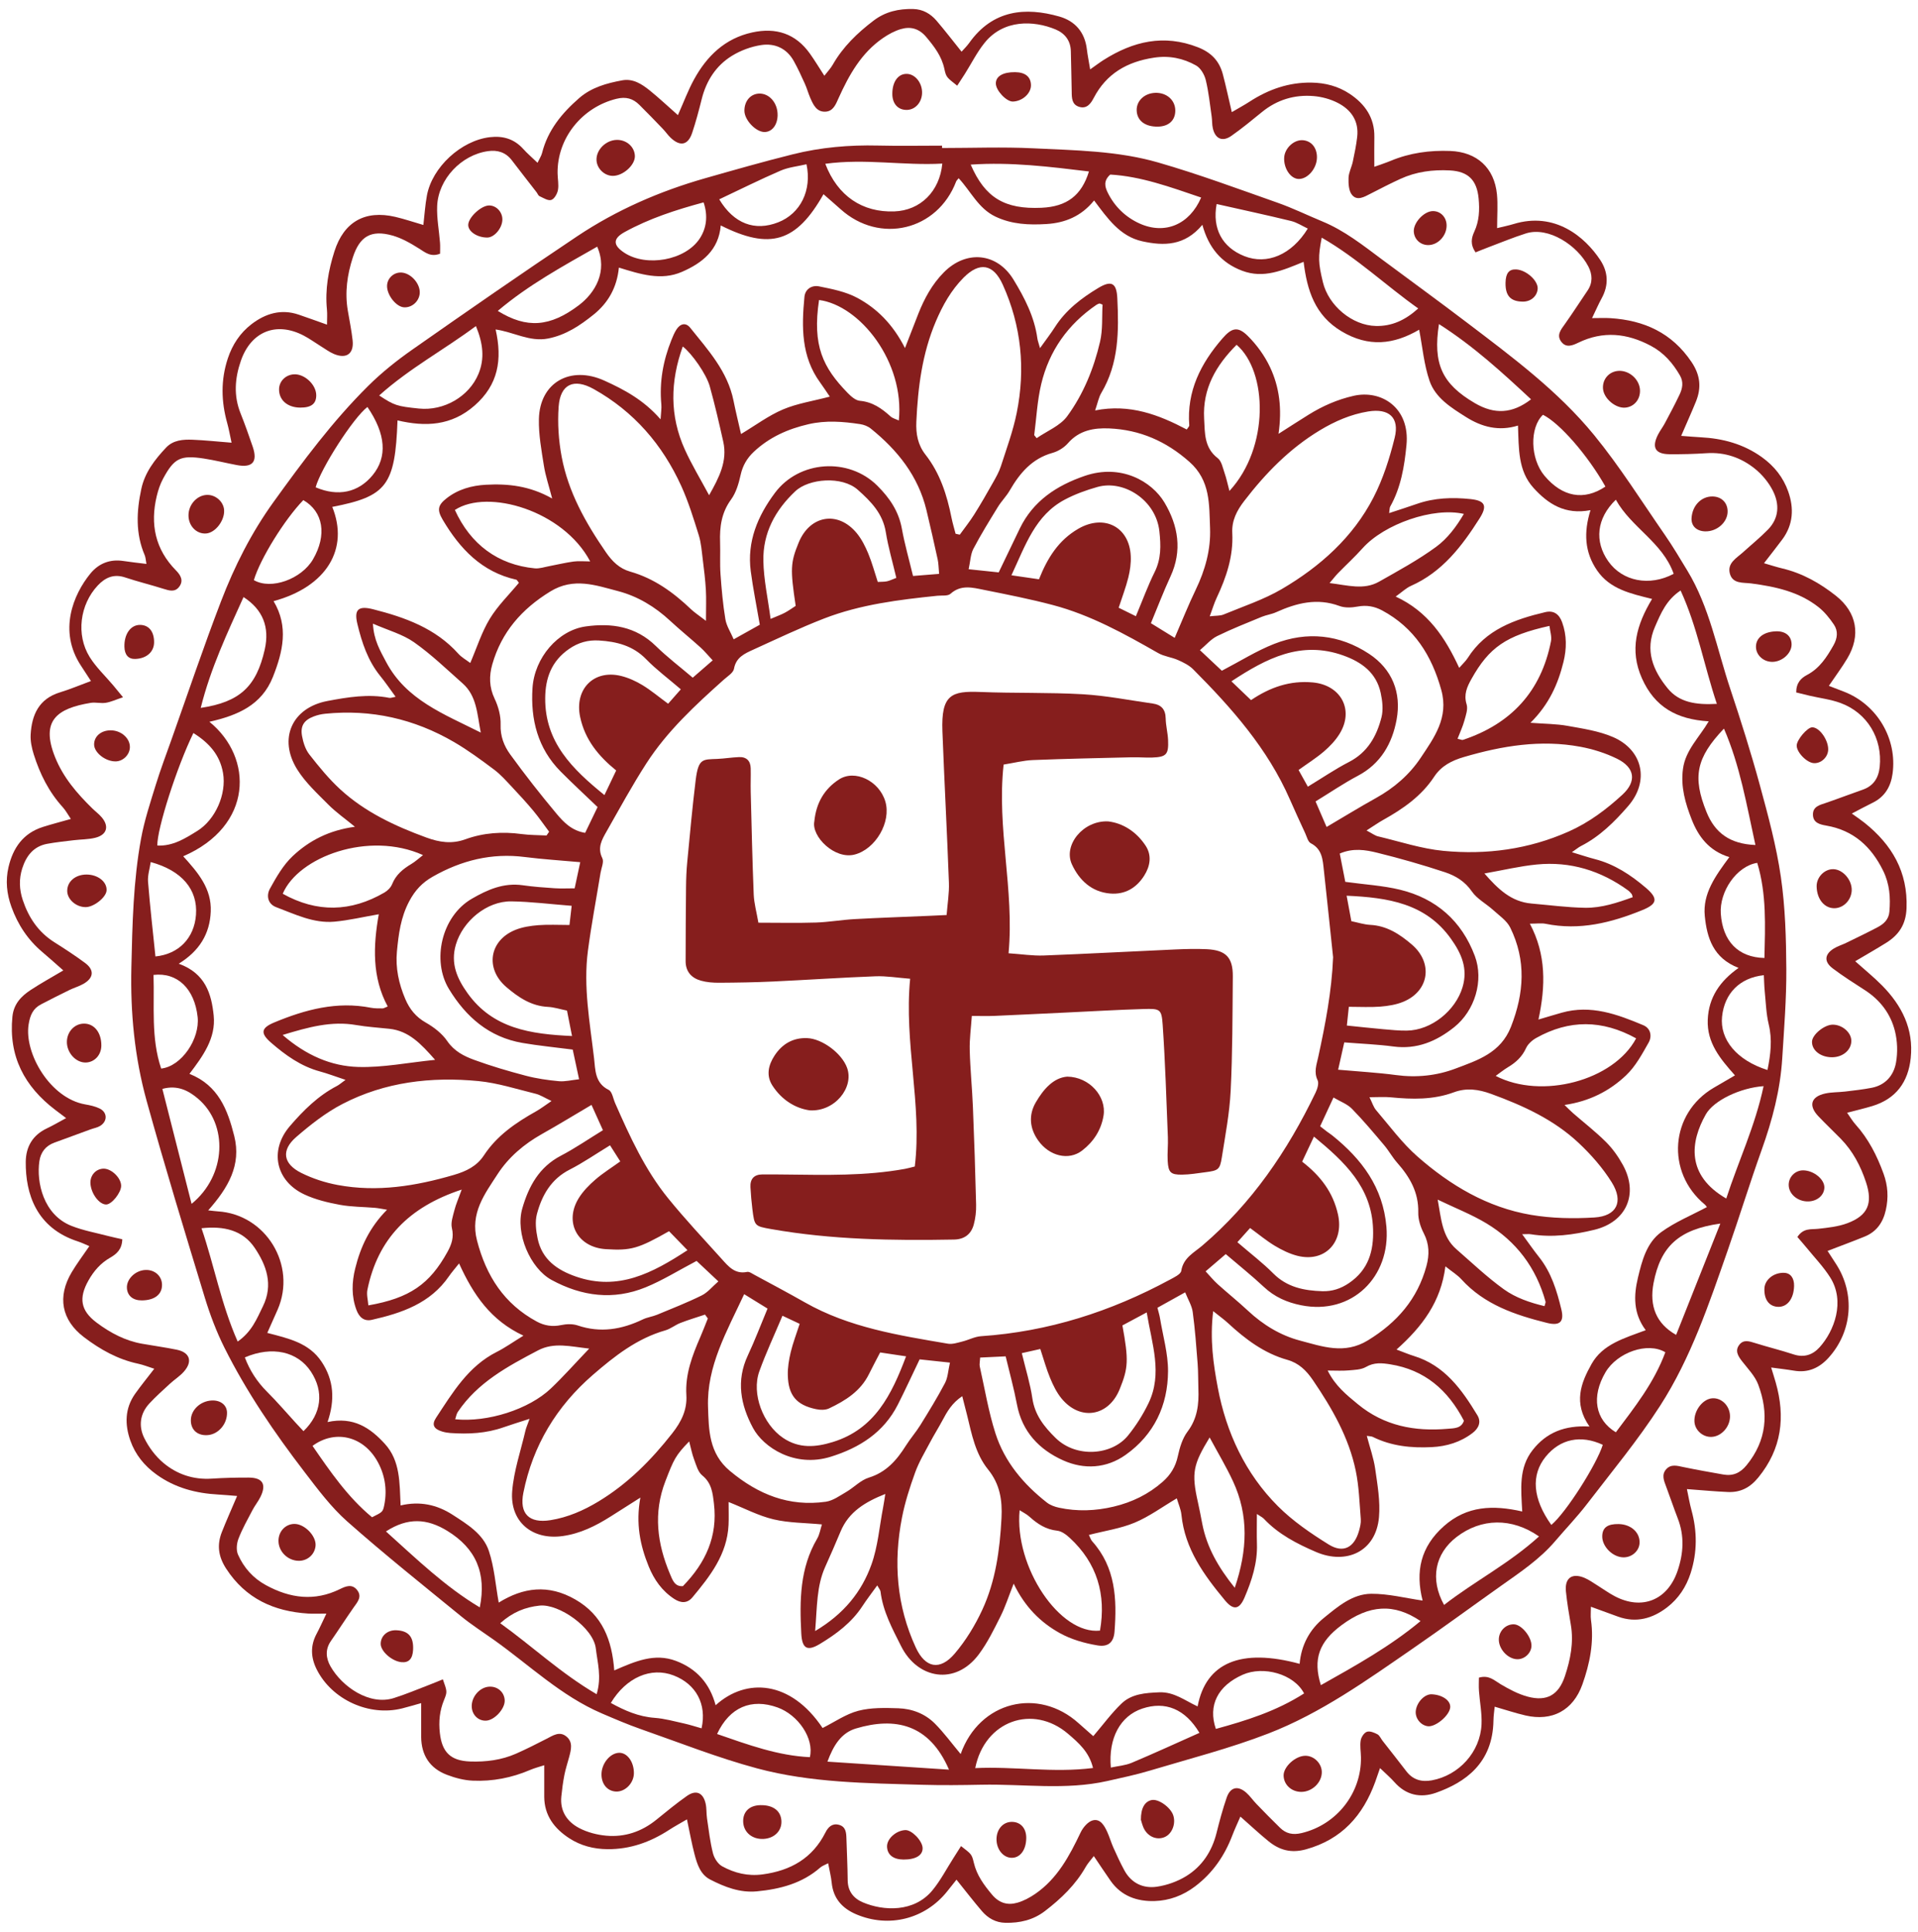 <svg width="141" height="142" viewBox="0 0 141 142" fill="none" xmlns="http://www.w3.org/2000/svg">
<path d="M49.836 8.463C50.268 7.495 50.583 6.64 51.016 5.849C51.963 4.119 53.296 2.822 55.299 2.384C57.036 2.005 58.483 2.459 59.538 3.939C59.892 4.435 60.207 4.96 60.602 5.569C60.841 5.258 61.063 5.028 61.217 4.759C61.968 3.441 63.029 2.421 64.224 1.513C65.093 0.852 66.073 0.637 67.133 0.662C67.842 0.678 68.408 1.007 68.851 1.524C69.465 2.241 70.039 2.99 70.689 3.799C70.859 3.607 71.08 3.395 71.255 3.15C72.984 0.719 75.38 0.505 77.874 1.215C79.037 1.547 79.751 2.369 79.899 3.619C79.951 4.06 80.042 4.496 80.142 5.101C80.562 4.807 80.837 4.595 81.129 4.41C83.296 3.039 85.552 2.494 88.063 3.474C89.053 3.861 89.641 4.488 89.898 5.467C90.126 6.332 90.312 7.208 90.555 8.243C91.045 7.955 91.466 7.729 91.865 7.47C93.249 6.573 94.736 6.048 96.409 6.072C97.432 6.087 98.384 6.34 99.221 6.897C100.342 7.642 101.062 8.658 101.034 10.083C101.021 10.771 101.032 11.459 101.032 12.261C101.492 12.095 101.877 11.972 102.249 11.817C103.648 11.235 105.113 11.039 106.613 11.097C108.579 11.173 109.854 12.341 110.047 14.278C110.123 15.049 110.059 15.833 110.059 16.769C110.521 16.655 110.901 16.58 111.269 16.468C114.314 15.535 116.519 17.419 117.637 19.108C118.226 19.995 118.275 20.959 117.745 21.925C117.514 22.347 117.323 22.793 117.038 23.383C117.607 23.383 118.002 23.361 118.394 23.387C120.872 23.546 122.91 24.467 124.351 26.61C125.003 27.58 125.088 28.5 124.673 29.523C124.351 30.315 123.997 31.096 123.59 32.039C124.139 32.079 124.572 32.119 125.007 32.142C126.647 32.226 128.175 32.635 129.532 33.612C130.434 34.262 131.093 35.092 131.458 36.126C131.894 37.359 131.832 38.566 131.02 39.658C130.609 40.211 130.179 40.75 129.678 41.4C130.199 41.55 130.615 41.687 131.04 41.788C132.516 42.141 133.806 42.872 134.977 43.802C136.517 45.027 136.807 46.723 135.799 48.405C135.4 49.072 134.932 49.697 134.447 50.414C134.824 50.56 135.198 50.703 135.571 50.848C137.997 51.794 139.484 54.305 139.13 56.871C138.998 57.83 138.555 58.579 137.652 59.015C137.186 59.24 136.733 59.491 136.135 59.802C136.562 60.11 136.827 60.286 137.074 60.484C139.084 62.094 140.261 64.083 140.157 66.767C140.111 67.946 139.6 68.714 138.674 69.296C137.949 69.75 137.204 70.172 136.384 70.658C137.085 71.286 137.757 71.829 138.36 72.44C139.812 73.913 140.689 75.64 140.465 77.774C140.28 79.541 139.383 80.772 137.641 81.302C137.064 81.477 136.474 81.614 135.789 81.795C136.026 82.129 136.186 82.41 136.398 82.644C137.355 83.705 137.984 84.941 138.468 86.276C138.79 87.163 138.838 88.032 138.634 88.946C138.43 89.86 137.956 90.537 137.085 90.894C136.213 91.251 135.327 91.575 134.352 91.951C134.554 92.263 134.768 92.592 134.981 92.922C136.389 95.104 136.168 97.875 134.43 99.799C133.748 100.554 132.924 100.929 131.887 100.754C131.373 100.667 130.855 100.61 130.206 100.522C130.354 101.007 130.452 101.313 130.54 101.622C131.264 104.159 130.985 106.493 129.262 108.604C128.652 109.352 127.948 109.713 127.026 109.673C126.085 109.634 125.146 109.542 124.012 109.459C124.129 110.008 124.211 110.511 124.345 111C124.771 112.553 124.781 114.092 124.286 115.634C123.96 116.65 123.39 117.509 122.56 118.148C121.495 118.969 120.293 119.317 118.957 118.837C118.342 118.615 117.728 118.389 116.955 118.107C116.955 118.479 116.919 118.784 116.96 119.078C117.192 120.719 116.871 122.292 116.327 123.819C115.648 125.729 114.1 126.553 112.136 126.096C111.419 125.929 110.717 125.694 109.88 125.454C109.85 125.779 109.794 126.124 109.79 126.469C109.743 129.615 107.703 131.026 105.558 131.783C104.427 132.182 103.36 131.958 102.517 131.006C102.224 130.674 101.883 130.385 101.451 129.967C101.3 130.402 101.204 130.694 101.098 130.982C100.198 133.451 98.646 135.208 96.009 135.938C94.915 136.241 94.061 135.998 93.254 135.343C92.586 134.802 91.958 134.211 91.186 133.532C90.965 134.045 90.761 134.472 90.594 134.913C90.023 136.413 89.153 137.68 87.859 138.66C86.968 139.335 85.963 139.707 84.882 139.74C83.596 139.779 82.433 139.378 81.646 138.256C81.248 137.688 80.867 137.108 80.411 136.434C80.184 136.733 79.969 136.961 79.819 137.225C79.07 138.545 78.008 139.564 76.817 140.476C75.95 141.14 74.971 141.36 73.912 141.34C73.204 141.326 72.634 141.003 72.19 140.486C71.575 139.769 71 139.02 70.316 138.169C70.107 138.431 69.87 138.732 69.63 139.031C68.002 141.066 65.34 141.739 62.935 140.711C61.913 140.273 61.256 139.548 61.141 138.392C61.097 137.947 60.982 137.509 60.881 136.962C60.63 137.095 60.441 137.154 60.306 137.273C58.969 138.447 57.345 138.865 55.635 139.028C54.396 139.145 53.269 138.706 52.202 138.156C51.491 137.789 51.251 137.034 51.061 136.312C50.852 135.522 50.71 134.715 50.501 133.736C50.01 134.024 49.594 134.248 49.199 134.504C47.818 135.402 46.335 135.939 44.662 135.927C43.638 135.919 42.687 135.67 41.845 135.122C40.76 134.415 40.016 133.456 40.009 132.078C40.005 131.34 40.009 130.602 40.009 129.757C39.645 129.877 39.297 129.963 38.972 130.103C37.621 130.682 36.205 130.956 34.747 130.891C34.106 130.862 33.449 130.688 32.846 130.457C31.597 129.98 30.974 129.021 30.963 127.679C30.957 126.901 30.962 126.124 30.962 125.192C30.401 125.348 29.983 125.474 29.56 125.58C27.135 126.189 24.396 124.937 23.283 122.714C22.849 121.847 22.803 120.981 23.271 120.104C23.5 119.676 23.697 119.23 23.995 118.611C23.44 118.611 23.05 118.632 22.663 118.608C20.137 118.45 18.059 117.513 16.625 115.305C16.046 114.414 15.939 113.558 16.31 112.615C16.64 111.778 17.009 110.957 17.431 109.965C16.904 109.924 16.474 109.881 16.044 109.858C14.405 109.77 12.875 109.37 11.516 108.395C10.612 107.747 9.944 106.922 9.581 105.888C9.167 104.708 9.174 103.528 9.931 102.457C10.355 101.858 10.821 101.289 11.341 100.613C10.896 100.472 10.529 100.322 10.147 100.241C8.659 99.924 7.369 99.199 6.177 98.294C4.516 97.034 4.196 95.316 5.276 93.51C5.653 92.878 6.1 92.287 6.569 91.6C6.297 91.487 6.018 91.348 5.725 91.253C2.667 90.265 1.873 87.747 1.893 85.409C1.902 84.291 2.405 83.434 3.455 82.939C3.888 82.735 4.3 82.49 4.861 82.188C4.493 81.911 4.276 81.748 4.06 81.583C1.795 79.86 0.624 77.644 0.912 74.735C1.004 73.804 1.552 73.234 2.253 72.772C3.001 72.279 3.787 71.848 4.654 71.333C4.102 70.848 3.619 70.409 3.12 69.989C2.051 69.089 1.313 67.974 0.839 66.66C0.492 65.698 0.395 64.735 0.625 63.742C0.955 62.324 1.701 61.249 3.148 60.788C3.775 60.589 4.412 60.425 5.208 60.199C4.995 59.885 4.835 59.578 4.61 59.331C3.589 58.207 2.931 56.884 2.482 55.455C2.336 54.99 2.227 54.482 2.253 54.002C2.334 52.541 2.861 51.361 4.418 50.89C5.16 50.665 5.877 50.359 6.686 50.06C6.437 49.678 6.196 49.304 5.951 48.932C4.269 46.376 5.391 43.695 6.642 42.164C7.254 41.416 8.081 41.085 9.07 41.236C9.594 41.317 10.122 41.371 10.765 41.452C10.71 41.165 10.707 40.972 10.637 40.808C9.955 39.216 10.035 37.587 10.387 35.944C10.648 34.724 11.382 33.781 12.208 32.904C12.735 32.344 13.459 32.295 14.166 32.324C15.063 32.36 15.958 32.457 17.023 32.541C16.908 32.018 16.83 31.551 16.703 31.098C16.259 29.508 16.223 27.934 16.748 26.347C17.084 25.331 17.651 24.477 18.479 23.838C19.505 23.047 20.668 22.687 21.965 23.131C22.62 23.355 23.27 23.591 24.039 23.864C24.039 23.448 24.069 23.094 24.034 22.747C23.889 21.28 24.143 19.866 24.585 18.479C25.276 16.308 26.834 15.421 29.058 15.941C29.734 16.099 30.393 16.324 31.124 16.537C31.209 15.807 31.253 15.077 31.386 14.363C31.776 12.278 33.905 10.334 36.004 10.084C36.971 9.969 37.795 10.206 38.463 10.947C38.762 11.279 39.106 11.572 39.516 11.966C39.662 11.656 39.795 11.462 39.849 11.249C40.269 9.57 41.312 8.314 42.577 7.211C43.482 6.422 44.603 6.115 45.743 5.905C46.538 5.758 47.189 6.183 47.772 6.654C48.441 7.195 49.068 7.786 49.836 8.463ZM32.351 18.648C31.67 18.913 31.274 18.566 30.811 18.274C30.194 17.886 29.536 17.504 28.842 17.311C27.27 16.873 26.442 17.375 25.939 18.919C25.524 20.192 25.342 21.488 25.567 22.823C25.69 23.554 25.842 24.283 25.922 25.019C26.029 26.002 25.467 26.406 24.547 26.019C24.209 25.877 23.906 25.648 23.59 25.454C23.169 25.194 22.767 24.898 22.33 24.67C20.312 23.615 18.459 24.36 17.709 26.516C17.262 27.802 17.165 29.088 17.686 30.387C18.008 31.191 18.295 32.008 18.576 32.828C18.96 33.952 18.566 34.405 17.405 34.185C16.595 34.032 15.794 33.829 14.979 33.705C13.266 33.445 12.804 33.674 11.989 35.186C11.777 35.579 11.63 36.021 11.525 36.457C11.025 38.531 11.41 40.385 12.946 41.939C13.287 42.284 13.515 42.694 13.163 43.145C12.857 43.537 12.447 43.418 12.031 43.286C11.09 42.988 10.127 42.755 9.191 42.443C8.364 42.169 7.734 42.454 7.19 43.033C5.87 44.438 5.576 46.658 6.591 48.294C7.061 49.052 7.737 49.682 8.317 50.371C8.517 50.608 8.711 50.85 9.043 51.253C8.501 51.434 8.147 51.602 7.775 51.661C7.414 51.718 7.025 51.606 6.665 51.665C4.191 52.075 2.974 52.964 4.044 55.644C4.646 57.151 5.655 58.314 6.779 59.417C7.014 59.648 7.287 59.847 7.495 60.099C8.035 60.755 7.853 61.365 7.015 61.579C6.502 61.71 5.953 61.697 5.422 61.762C4.769 61.842 4.113 61.908 3.467 62.027C2.459 62.214 1.926 62.919 1.633 63.839C1.388 64.61 1.416 65.381 1.671 66.151C2.101 67.446 2.816 68.515 3.991 69.258C4.758 69.743 5.521 70.239 6.249 70.779C6.951 71.298 6.897 71.883 6.134 72.32C5.814 72.504 5.449 72.604 5.116 72.767C4.412 73.111 3.713 73.463 3.019 73.825C2.422 74.136 2.211 74.624 2.103 75.31C1.771 77.428 3.688 80.73 6.259 81.18C6.622 81.243 7 81.323 7.327 81.484C7.903 81.768 7.913 82.424 7.36 82.763C7.154 82.889 6.897 82.929 6.666 83.014C5.777 83.339 4.89 83.669 4 83.991C3.351 84.226 2.989 84.706 2.894 85.362C2.671 86.902 3.186 89.289 5.245 90.107C6.114 90.453 7.054 90.619 7.964 90.859C8.304 90.948 8.651 91.017 8.989 91.094C8.971 91.835 8.573 92.177 8.093 92.452C7.391 92.854 6.893 93.429 6.498 94.133C5.776 95.419 5.923 96.339 7.102 97.221C8.102 97.97 9.191 98.551 10.439 98.773C11.291 98.925 12.151 99.039 12.998 99.214C13.959 99.412 14.178 100.075 13.521 100.821C13.225 101.158 12.829 101.405 12.495 101.711C11.981 102.185 11.457 102.652 10.982 103.164C10.289 103.909 10.176 104.833 10.602 105.699C10.936 106.379 11.427 107.042 12.005 107.528C13.007 108.371 14.215 108.779 15.565 108.69C16.471 108.63 17.38 108.61 18.288 108.613C19.318 108.617 19.607 109.114 19.138 110.051C18.972 110.381 18.733 110.674 18.561 111.003C18.198 111.696 17.809 112.382 17.53 113.11C17.395 113.458 17.353 113.952 17.498 114.278C17.924 115.235 18.601 116.002 19.548 116.519C21.324 117.488 23.123 117.729 24.994 116.808C25.412 116.602 25.867 116.413 26.235 116.857C26.655 117.365 26.278 117.76 25.989 118.172C25.423 118.981 24.889 119.814 24.326 120.625C23.892 121.251 23.959 121.896 24.301 122.496C25.154 123.99 27.157 125.384 28.95 124.82C29.847 124.538 30.715 124.167 31.594 123.832C31.916 123.71 32.233 123.574 32.557 123.443C32.867 124.33 32.898 124.342 32.642 124.965C32.319 125.752 32.241 126.544 32.335 127.387C32.492 128.795 33.12 129.429 34.553 129.481C35.719 129.523 36.865 129.38 37.942 128.904C38.695 128.572 39.43 128.196 40.164 127.822C40.644 127.578 41.132 127.222 41.645 127.651C42.136 128.059 41.981 128.622 41.842 129.149C41.726 129.588 41.579 130.02 41.492 130.464C41.389 130.988 41.32 131.519 41.266 132.051C41.156 133.13 41.694 133.912 42.582 134.377C43.182 134.691 43.894 134.876 44.572 134.936C45.938 135.058 47.176 134.635 48.253 133.762C48.99 133.165 49.724 132.558 50.5 132.014C51.168 131.545 51.685 131.767 51.871 132.564C51.955 132.922 51.922 133.305 51.976 133.671C52.103 134.527 52.202 135.392 52.413 136.227C52.504 136.587 52.775 137.013 53.087 137.184C53.998 137.684 54.98 137.926 56.062 137.781C58.126 137.504 59.728 136.598 60.687 134.691C60.885 134.296 61.186 134.006 61.673 134.136C62.176 134.271 62.211 134.698 62.224 135.125C62.255 136.153 62.308 137.18 62.317 138.208C62.324 139.02 62.748 139.546 63.435 139.837C64.941 140.475 67.199 140.594 68.554 138.943C69.147 138.22 69.585 137.37 70.092 136.578C70.277 136.289 70.46 135.999 70.649 135.7C71.398 136.284 71.437 136.275 71.59 136.924C71.805 137.843 72.328 138.55 72.919 139.258C73.446 139.89 74.064 140.068 74.786 139.864C75.248 139.734 75.697 139.491 76.097 139.218C77.729 138.1 78.616 136.428 79.441 134.699C79.617 134.33 79.986 133.895 80.344 133.807C80.895 133.671 81.191 134.205 81.401 134.666C81.571 135.04 81.683 135.442 81.852 135.818C82.104 136.381 82.362 136.944 82.657 137.485C83.17 138.427 84.04 138.832 85.043 138.687C85.791 138.578 86.566 138.301 87.208 137.905C88.37 137.187 89.093 136.09 89.43 134.744C89.65 133.864 89.885 132.984 90.181 132.128C90.448 131.36 91.005 131.236 91.615 131.771C91.892 132.015 92.104 132.33 92.362 132.597C92.935 133.19 93.509 133.781 94.101 134.354C94.544 134.785 95.037 134.897 95.682 134.744C98.248 134.138 100.096 131.821 100.049 129.167C100.042 128.755 99.965 128.333 100.03 127.934C100.068 127.694 100.276 127.373 100.484 127.299C100.697 127.222 101.026 127.356 101.259 127.481C101.424 127.569 101.511 127.798 101.638 127.96C102.22 128.706 102.811 129.446 103.385 130.199C103.868 130.833 104.512 131.004 105.255 130.868C107.256 130.503 108.823 128.779 108.914 126.747C108.951 125.935 108.783 125.115 108.725 124.297C108.7 123.959 108.721 123.617 108.721 123.317C109.468 123.108 109.844 123.521 110.305 123.794C110.932 124.166 111.598 124.523 112.296 124.712C113.711 125.095 114.582 124.597 115.044 123.206C115.45 121.985 115.7 120.734 115.478 119.43C115.339 118.619 115.201 117.804 115.118 116.985C115.018 115.994 115.563 115.6 116.484 115.984C116.823 116.126 117.127 116.352 117.443 116.546C117.864 116.806 118.265 117.101 118.703 117.331C120.711 118.384 122.589 117.625 123.322 115.478C123.763 114.189 123.841 112.901 123.336 111.604C123.038 110.835 122.778 110.051 122.487 109.28C122.323 108.847 122.13 108.401 122.488 108C122.844 107.6 123.306 107.747 123.761 107.841C124.729 108.042 125.703 108.214 126.677 108.386C127.388 108.512 127.924 108.285 128.401 107.7C129.883 105.881 130.043 103.876 129.253 101.773C129.015 101.14 128.489 100.608 128.062 100.056C127.761 99.668 127.524 99.274 127.876 98.836C128.185 98.451 128.602 98.591 129.015 98.721C129.956 99.016 130.919 99.25 131.856 99.558C132.629 99.812 133.262 99.589 133.763 99.036C134.844 97.842 135.665 95.666 134.542 93.894C134.041 93.104 133.377 92.416 132.783 91.686C132.566 91.42 132.336 91.164 132.133 90.926C132.58 90.248 133.138 90.384 133.661 90.326C134.386 90.245 135.137 90.167 135.812 89.913C137.325 89.344 137.689 88.45 137.176 86.898C136.783 85.708 136.211 84.618 135.329 83.714C134.782 83.153 134.21 82.616 133.671 82.048C132.933 81.269 133.127 80.61 134.181 80.379C134.66 80.275 135.165 80.294 135.655 80.235C136.308 80.156 136.964 80.085 137.608 79.958C138.617 79.758 139.216 79.043 139.383 78.109C139.516 77.365 139.489 76.538 139.308 75.804C138.994 74.526 138.22 73.508 137.093 72.781C136.295 72.266 135.491 71.757 134.734 71.187C134.075 70.692 134.124 70.146 134.819 69.718C135.097 69.547 135.422 69.453 135.718 69.308C136.495 68.929 137.277 68.557 138.04 68.152C138.488 67.915 138.848 67.586 138.897 67.022C138.986 65.98 138.918 64.984 138.44 64.01C137.564 62.225 136.259 61.035 134.257 60.687C133.801 60.608 133.307 60.493 133.278 59.92C133.245 59.273 133.792 59.169 134.266 59.006C135.161 58.699 136.045 58.359 136.938 58.047C137.739 57.767 138.102 57.172 138.185 56.368C138.399 54.291 137.274 52.401 135.312 51.678C134.587 51.41 133.799 51.318 133.04 51.142C132.7 51.064 132.362 50.977 132.046 50.899C132.047 50.196 132.391 49.851 132.845 49.611C133.77 49.123 134.297 48.3 134.79 47.428C135.082 46.91 135.138 46.384 134.815 45.907C134.498 45.44 134.13 44.979 133.691 44.632C132.247 43.492 130.516 43.12 128.737 42.886C128.153 42.809 127.375 42.936 127.17 42.166C126.961 41.384 127.664 41.024 128.143 40.59C128.752 40.037 129.395 39.517 129.969 38.929C130.797 38.083 130.827 37.049 130.326 36.064C130.019 35.461 129.547 34.888 129.019 34.462C127.999 33.638 126.801 33.222 125.452 33.313C124.546 33.374 123.637 33.395 122.729 33.388C121.686 33.38 121.408 32.892 121.885 31.952C122.034 31.658 122.24 31.394 122.395 31.103C122.763 30.412 123.133 29.721 123.468 29.014C123.685 28.559 123.782 28.086 123.498 27.595C122.971 26.686 122.319 25.931 121.364 25.422C119.609 24.487 117.848 24.309 116.027 25.191C115.604 25.395 115.142 25.587 114.788 25.137C114.398 24.639 114.748 24.232 115.046 23.814C115.619 23.009 116.151 22.176 116.707 21.359C117.101 20.78 117.065 20.169 116.768 19.594C115.964 18.033 113.832 16.633 112.177 17.158C111.242 17.455 110.333 17.833 109.414 18.178C109.091 18.299 108.772 18.432 108.475 18.55C108.063 17.955 108.172 17.481 108.385 17.02C108.745 16.242 108.778 15.433 108.7 14.597C108.575 13.249 107.946 12.6 106.583 12.527C105.331 12.461 104.106 12.619 102.956 13.146C102.207 13.488 101.475 13.868 100.741 14.244C100.292 14.474 99.771 14.787 99.392 14.327C99.15 14.034 99.123 13.5 99.137 13.078C99.15 12.678 99.364 12.289 99.45 11.886C99.578 11.283 99.703 10.675 99.773 10.063C99.908 8.888 99.323 8.061 98.334 7.557C97.799 7.284 97.172 7.113 96.572 7.063C95.165 6.945 93.881 7.331 92.768 8.239C92.033 8.839 91.298 9.444 90.522 9.988C89.867 10.447 89.335 10.208 89.159 9.425C89.096 9.146 89.116 8.849 89.075 8.564C88.944 7.667 88.855 6.758 88.64 5.881C88.543 5.483 88.266 5.004 87.929 4.814C86.985 4.283 85.961 4.068 84.834 4.239C82.865 4.536 81.337 5.406 80.399 7.209C80.183 7.625 79.891 8.018 79.341 7.855C78.797 7.693 78.789 7.215 78.785 6.741C78.776 5.755 78.737 4.769 78.722 3.782C78.71 2.98 78.277 2.443 77.587 2.158C75.996 1.501 73.78 1.412 72.383 3.147C71.822 3.843 71.415 4.664 70.935 5.426C70.753 5.716 70.562 6.001 70.368 6.3C69.611 5.692 69.561 5.703 69.424 5.062C69.226 4.131 68.689 3.434 68.098 2.728C67.572 2.099 66.948 1.927 66.226 2.139C65.765 2.275 65.318 2.518 64.918 2.792C63.324 3.885 62.419 5.502 61.648 7.211C61.442 7.669 61.254 8.187 60.672 8.209C60.024 8.235 59.784 7.694 59.566 7.196C59.418 6.856 59.322 6.494 59.169 6.156C58.915 5.594 58.657 5.031 58.358 4.492C57.839 3.553 56.96 3.162 55.961 3.312C55.214 3.424 54.444 3.71 53.801 4.107C52.637 4.827 51.925 5.933 51.588 7.276C51.378 8.116 51.156 8.956 50.881 9.776C50.579 10.674 50.001 10.789 49.302 10.126C49.094 9.928 48.931 9.683 48.73 9.475C48.159 8.881 47.588 8.286 47.002 7.707C46.533 7.244 46.023 7.09 45.321 7.262C42.795 7.881 40.955 10.152 40.99 12.734C40.995 13.146 41.089 13.57 41.017 13.967C40.967 14.244 40.751 14.626 40.524 14.698C40.289 14.774 39.945 14.549 39.664 14.421C39.566 14.376 39.518 14.227 39.443 14.129C38.838 13.348 38.227 12.571 37.629 11.785C37.18 11.195 36.579 11.011 35.877 11.11C33.916 11.383 32.221 13.16 32.137 15.145C32.099 16.038 32.278 16.939 32.347 17.837C32.368 18.112 32.351 18.39 32.351 18.648Z" fill="#861E1D"/>
<path d="M69.254 10.879C71.481 10.879 73.712 10.792 75.933 10.9C79.02 11.051 82.148 11.082 85.136 11.943C88.099 12.796 90.999 13.874 93.91 14.899C95.034 15.294 96.111 15.822 97.214 16.278C98.837 16.948 100.195 18.029 101.585 19.063C103.669 20.613 105.771 22.139 107.838 23.711C111.156 26.233 114.527 28.73 117.18 31.97C119.079 34.29 120.683 36.852 122.395 39.323C122.981 40.169 123.505 41.059 124.04 41.938C125.675 44.625 126.222 47.71 127.199 50.636C127.981 52.98 128.727 55.34 129.376 57.723C129.982 59.948 130.591 62.192 130.92 64.468C131.244 66.702 131.307 68.985 131.32 71.248C131.332 73.429 131.155 75.612 131.02 77.792C130.878 80.115 130.291 82.338 129.507 84.527C128.633 86.97 127.87 89.453 127.014 91.903C125.639 95.836 124.31 99.813 122.043 103.333C120.419 105.854 118.49 108.18 116.66 110.564C115.933 111.51 115.102 112.374 114.327 113.284C113.188 114.62 111.743 115.58 110.329 116.582C108.177 118.108 106.05 119.67 103.878 121.167C100.482 123.509 97.106 125.93 93.239 127.426C90.405 128.522 87.438 129.28 84.52 130.155C83.496 130.462 82.446 130.682 81.402 130.917C78.336 131.606 75.232 131.126 72.146 131.19C70.703 131.219 69.258 131.237 67.817 131.195C63.734 131.074 59.62 131.053 55.654 129.987C52.759 129.209 49.953 128.095 47.117 127.104C46.147 126.764 45.198 126.357 44.252 125.952C41.247 124.665 38.913 122.39 36.295 120.532C35.489 119.96 34.653 119.425 33.89 118.801C31.08 116.506 28.242 114.241 25.527 111.838C24.336 110.784 23.358 109.468 22.382 108.195C20.172 105.313 18.124 102.315 16.497 99.06C15.911 97.887 15.44 96.641 15.057 95.385C13.592 90.576 12.121 85.767 10.78 80.923C9.896 77.732 9.58 74.447 9.657 71.124C9.73 67.947 9.796 64.769 10.371 61.636C10.615 60.306 11.046 59.005 11.446 57.708C11.798 56.566 12.222 55.446 12.622 54.319C13.822 50.942 14.966 47.542 16.25 44.197C17.24 41.617 18.482 39.156 20.114 36.893C22.263 33.913 24.448 30.965 27.061 28.374C28.05 27.393 29.157 26.508 30.3 25.707C34.318 22.893 38.347 20.094 42.428 17.37C45.326 15.435 48.503 14.052 51.857 13.097C53.996 12.488 56.136 11.877 58.293 11.34C60.341 10.829 62.434 10.647 64.551 10.699C66.117 10.737 67.685 10.706 69.253 10.706C69.254 10.763 69.254 10.821 69.254 10.879ZM13.469 62.943C14.575 64.158 15.565 65.332 15.494 67.007C15.426 68.633 14.669 69.898 13.139 70.839C15.106 71.547 15.549 73.067 15.71 74.658C15.876 76.308 14.932 77.614 13.927 78.935C16.052 79.782 16.733 81.568 17.219 83.499C17.76 85.65 16.764 87.323 15.305 88.97C15.703 89.012 15.854 89.034 16.004 89.043C19.548 89.257 21.832 93.003 20.409 96.27C20.167 96.824 19.918 97.375 19.649 97.978C21.202 98.383 22.71 98.698 23.644 100.101C24.546 101.454 24.635 102.904 24.08 104.53C25.993 104.113 27.227 104.967 28.292 106.133C29.436 107.386 29.371 109.005 29.451 110.661C30.865 110.326 32.127 110.606 33.269 111.344C34.345 112.041 35.52 112.747 35.94 114.008C36.341 115.214 36.432 116.523 36.663 117.802C38.454 116.69 40.301 116.428 42.293 117.573C44.295 118.724 44.988 120.554 45.157 122.787C46.714 122.11 48.12 121.495 49.693 122.088C51.217 122.663 52.181 123.751 52.609 125.347C54.858 123.309 58.128 123.515 60.472 127.02C61.357 126.578 62.182 125.994 63.098 125.755C64.031 125.511 65.054 125.539 66.034 125.57C67.046 125.602 68 125.966 68.722 126.69C69.395 127.365 69.963 128.146 70.622 128.934C72.001 125.054 76.323 123.992 79.299 126.674C79.685 127.022 80.078 127.361 80.371 127.62C81.1 126.765 81.709 125.931 82.442 125.227C83.194 124.504 84.206 124.44 85.219 124.397C86.31 124.35 87.119 125.012 88.04 125.433C88.651 122.209 91.229 121.133 95.541 122.303C95.66 120.925 96.272 119.779 97.334 118.918C98.362 118.084 99.432 117.164 100.805 117.154C102.07 117.145 103.338 117.475 104.582 117.653C104.04 115.525 104.426 113.708 106.148 112.18C107.841 110.677 109.765 110.617 111.905 111.105C111.818 109.447 111.634 107.91 112.671 106.589C113.682 105.3 115.026 104.757 116.85 104.859C115.641 103.123 116.221 101.652 117.003 100.261C117.824 98.8 119.399 98.373 120.984 97.777C120.054 96.542 120.1 95.219 120.411 93.92C120.708 92.679 121.048 91.349 122.127 90.565C123.15 89.821 124.357 89.33 125.482 88.727C125.433 88.667 125.391 88.594 125.33 88.543C122.447 86.161 122.774 81.841 125.982 79.959C126.493 79.66 127.005 79.362 127.544 79.048C126.446 77.816 125.477 76.647 125.543 74.963C125.608 73.318 126.439 72.115 127.809 71.148C125.947 70.43 125.485 68.938 125.326 67.332C125.162 65.675 126.115 64.382 127.13 63.004C125.633 62.546 124.854 61.492 124.362 60.234C123.897 59.047 123.54 57.835 123.725 56.5C123.916 55.131 124.918 54.21 125.615 53.023C123.252 52.881 121.641 51.965 120.705 49.863C119.776 47.776 120.305 45.932 121.451 44.026C119.861 43.632 118.356 43.307 117.409 41.932C116.483 40.586 116.418 39.128 116.924 37.5C115.044 37.862 113.799 37.036 112.736 35.865C111.592 34.606 111.657 32.99 111.593 31.282C110.174 31.723 108.92 31.38 107.773 30.655C106.689 29.971 105.526 29.255 105.093 28C104.683 26.805 104.573 25.508 104.328 24.235C102.45 25.335 100.607 25.536 98.627 24.357C96.666 23.189 96.087 21.342 95.833 19.246C94.299 19.873 92.898 20.5 91.314 19.901C89.782 19.323 88.848 18.206 88.391 16.524C87.096 18.084 85.556 18.087 83.97 17.736C82.329 17.374 81.421 16.052 80.431 14.735C79.49 15.905 78.284 16.385 76.928 16.468C75.648 16.547 74.382 16.496 73.175 15.92C71.917 15.319 71.367 14.056 70.475 13.102C70.383 13.218 70.317 13.27 70.291 13.338C68.918 16.948 64.677 17.968 61.799 15.381C61.388 15.012 60.968 14.652 60.538 14.275C58.543 17.811 56.6 18.391 52.986 16.571C52.836 18.384 51.623 19.337 50.131 19.984C48.602 20.648 47.078 20.159 45.497 19.67C45.352 21.139 44.708 22.261 43.645 23.119C42.647 23.924 41.595 24.631 40.286 24.885C38.94 25.145 37.765 24.409 36.436 24.218C36.936 26.444 36.631 28.282 34.892 29.808C33.186 31.307 31.274 31.386 29.223 30.902C29.049 35.681 28.43 36.488 24.426 37.261C25.671 40.337 24.026 43.123 20.112 44.189C21.23 46.057 20.802 47.894 20.063 49.758C19.237 51.841 17.46 52.588 15.394 53.056C18.639 55.684 18.624 60.714 13.469 62.943ZM17.473 98.613C18.51 97.892 18.877 96.944 19.328 96.023C20.109 94.428 19.583 93.001 18.723 91.724C17.852 90.431 16.458 90.102 14.814 90.285C15.757 93.046 16.25 95.851 17.473 98.613ZM60.67 12.04C61.58 14.416 63.402 15.628 65.752 15.54C67.648 15.469 69.079 14.085 69.273 12.025C66.437 12.185 63.615 11.638 60.67 12.04ZM129.648 79.84C127.951 79.959 125.987 80.882 125.402 81.914C124.261 83.925 123.937 86.386 126.904 88.1C127.789 85.366 129.027 82.783 129.648 79.84ZM113.139 112.939C111.137 111.539 108.886 111.592 107.082 112.977C105.487 114.203 105.11 116.08 106.16 117.974C108.404 116.23 110.949 114.932 113.139 112.939ZM80.352 129.96C80.07 128.781 79.297 128.113 78.516 127.446C75.936 125.244 72.388 126.476 71.693 129.968C74.578 129.831 77.426 130.333 80.352 129.96ZM27.876 29.07C28.992 29.807 29.186 29.866 30.802 30.032C32.629 30.218 34.482 29.154 35.174 27.485C35.641 26.359 35.512 25.239 34.987 23.968C32.643 25.715 30.105 27.07 27.876 29.07ZM14.217 53.883C13.005 56.36 11.539 60.936 11.565 62.154C12.702 62.208 13.605 61.639 14.51 61.075C15.84 60.246 16.663 58.365 16.396 56.82C16.169 55.507 15.391 54.618 14.217 53.883ZM43.862 124.537C44.242 123.251 43.923 122.226 43.801 121.174C43.625 119.652 41.091 117.871 39.666 118.023C38.609 118.135 37.694 118.498 36.774 119.317C39.14 121.018 41.225 122.995 43.862 124.537ZM97.165 17.468C96.89 18.905 96.908 19.31 97.251 20.74C97.668 22.476 99.408 23.928 101.158 23.962C102.309 23.984 103.292 23.548 104.26 22.674C101.87 20.98 99.797 18.985 97.165 17.468ZM126.213 51.739C125.267 48.915 124.783 46.088 123.547 43.406C122.492 44.106 122.099 45.084 121.671 46.058C120.902 47.805 121.52 49.281 122.598 50.601C123.44 51.631 124.671 51.825 126.213 51.739ZM69.765 130.081C68.312 126.711 65.79 126.2 62.926 127.054C61.852 127.374 61.275 128.283 60.828 129.493C63.867 129.693 66.722 129.88 69.765 130.081ZM97.102 123.871C99.691 122.416 102.197 121.02 104.43 119.16C102.48 117.841 100.664 117.944 98.619 119.463C96.975 120.685 96.505 121.954 97.102 123.871ZM126.469 89.941C123.412 90.365 122.073 91.627 121.56 94.309C121.235 96.008 121.764 97.306 123.219 98.123C124.281 95.45 125.335 92.796 126.469 89.941ZM71.361 12.1C72.414 14.539 73.858 15.397 76.57 15.273C78.42 15.188 79.51 14.376 80.053 12.604C77.187 12.258 74.345 11.897 71.361 12.1ZM129.048 62.114C128.393 59.134 127.917 56.281 126.734 53.558C124.686 55.711 124.413 57.114 125.453 59.69C126.071 61.22 127.17 62.039 129.048 62.114ZM28.373 112.571C30.646 114.616 32.72 116.628 35.272 118.154C35.772 115.642 34.996 113.822 32.877 112.526C31.399 111.622 29.99 111.524 28.373 112.571ZM14.756 52.035C17.629 51.608 18.847 50.467 19.461 47.746C19.832 46.104 19.328 44.812 17.903 43.888C16.716 46.517 15.486 49.109 14.756 52.035ZM43.903 18.131C41.376 19.57 38.838 20.951 36.594 22.854C38.736 24.179 40.443 24.026 42.541 22.446C43.753 21.533 44.692 19.955 43.903 18.131ZM14.084 88.491C16.649 86.403 16.795 82.644 14.537 80.743C13.871 80.182 13.06 79.733 11.936 80.041C12.648 82.841 13.344 85.579 14.084 88.491ZM105.784 23.822C105.327 26.749 106.014 28.218 108.409 29.626C109.869 30.484 111.181 30.413 112.553 29.353C110.443 27.387 108.334 25.449 105.784 23.822ZM129.934 78.654C130.171 77.491 130.296 76.421 130.027 75.304C129.837 74.515 129.815 73.686 129.733 72.873C129.693 72.48 129.689 72.083 129.667 71.683C127.893 71.872 126.773 73.02 126.596 74.73C126.421 76.418 127.677 77.941 129.934 78.654ZM27.011 29.916C25.958 30.721 23.566 34.466 23.204 35.821C24.855 36.525 26.346 36.207 27.395 34.927C28.486 33.595 28.371 31.907 27.011 29.916ZM118.787 36.732C117.365 38.104 117.199 39.798 118.234 41.263C119.275 42.735 121.264 43.124 123.039 42.18C122.232 39.87 119.923 38.785 118.787 36.732ZM88.176 127.377C87.127 125.62 85.665 125.027 83.971 125.594C82.365 126.131 81.47 127.755 81.662 129.927C82.183 129.814 82.722 129.777 83.193 129.579C84.844 128.886 86.47 128.136 88.176 127.377ZM89.44 14.997C89.104 16.812 89.856 18.18 91.469 18.824C93.142 19.493 94.96 18.726 96.141 16.801C95.728 16.609 95.34 16.348 94.914 16.245C93.124 15.809 91.324 15.422 89.44 14.997ZM11.427 70.306C13.143 70.135 14.281 68.955 14.408 67.243C14.545 65.389 13.372 63.989 11.08 63.367C11.008 63.858 10.845 64.344 10.883 64.815C11.03 66.649 11.24 68.477 11.427 70.306ZM22.311 105.2C23.643 103.917 23.83 102.304 22.858 100.825C21.88 99.339 20.001 98.918 17.999 99.779C18.363 100.747 18.905 101.581 19.645 102.317C20.373 103.041 21.04 103.826 21.735 104.583C21.924 104.79 22.118 104.994 22.311 105.2ZM114.045 112.093C115.12 111.198 117.382 107.638 117.827 106.203C116.213 105.451 114.691 105.768 113.628 107.079C112.536 108.425 112.669 110.165 114.045 112.093ZM129.71 70.418C129.763 68.064 129.878 65.717 129.181 63.425C127.661 63.666 126.391 65.541 126.503 67.164C126.642 69.184 127.775 70.375 129.71 70.418ZM52.874 14.652C53.95 16.444 55.489 17.019 57.215 16.339C58.845 15.697 59.697 13.992 59.289 12.075C58.651 12.225 57.977 12.289 57.386 12.543C55.884 13.191 54.419 13.924 52.874 14.652ZM27.351 111.529C28.106 111.148 28.145 111.156 28.25 110.629C28.484 109.453 28.28 108.304 27.675 107.299C26.61 105.53 24.587 105.096 22.975 106.282C24.275 108.17 25.568 110.056 27.351 111.529ZM51.575 127.044C51.971 125.265 51.166 123.791 49.523 123.157C47.859 122.514 46.033 123.301 44.905 125.179C45.916 125.736 46.941 126.187 48.124 126.273C48.852 126.327 49.57 126.528 50.288 126.687C50.721 126.783 51.143 126.923 51.575 127.044ZM51.724 14.876C49.663 15.433 47.723 16.065 45.919 17.058C45.043 17.541 45.055 18.023 45.891 18.575C47.506 19.643 50.383 19.152 51.446 17.524C51.927 16.788 52.065 15.879 51.724 14.876ZM122.426 99.401C121.116 98.615 118.879 99.421 118.026 100.872C116.98 102.654 117.25 104.353 118.787 105.283C120.155 103.455 121.589 101.665 122.426 99.401ZM88.301 14.521C86.028 13.748 83.875 12.961 81.621 12.832C81.106 13.283 81.226 13.735 81.428 14.147C81.933 15.184 82.75 15.966 83.776 16.43C85.633 17.268 87.445 16.512 88.301 14.521ZM95.869 124.479C95.122 123.042 92.871 122.43 91.354 123.105C89.533 123.915 88.788 125.35 89.383 127.087C91.62 126.474 93.821 125.789 95.869 124.479ZM18.663 42.643C19.932 43.382 22.167 42.564 23.011 41.113C24.049 39.328 23.768 37.61 22.298 36.762C20.93 38.175 19.133 41.061 18.663 42.643ZM11.848 78.547C13.343 78.386 14.705 76.367 14.528 74.752C14.303 72.695 13.056 71.458 11.286 71.663C11.361 73.964 11.09 76.298 11.848 78.547ZM118.021 35.766C116.721 33.458 114.649 31.089 113.428 30.49C112.434 31.447 112.493 33.723 113.544 34.974C114.85 36.529 116.443 36.83 118.021 35.766ZM52.715 127.461C55.008 128.255 57.19 129.055 59.536 129.164C59.869 127.796 58.679 126.057 57.16 125.51C55.244 124.821 53.64 125.481 52.715 127.461Z" fill="#861E1D"/>
<path d="M95.662 131.716C94.939 131.715 94.37 131.186 94.363 130.509C94.357 129.86 95.239 129.062 95.963 129.061C96.59 129.059 97.151 129.604 97.17 130.234C97.194 131.007 96.471 131.717 95.662 131.716Z" fill="#861E1D"/>
<path d="M85.123 9.308C84.18 9.325 83.582 8.867 83.562 8.111C83.543 7.409 84.137 6.851 84.929 6.825C85.767 6.798 86.404 7.363 86.401 8.133C86.399 8.85 85.915 9.294 85.123 9.308Z" fill="#861E1D"/>
<path d="M15.216 36.379C15.852 36.359 16.438 36.881 16.475 37.499C16.52 38.266 15.833 39.16 15.158 39.214C14.447 39.27 13.852 38.658 13.857 37.874C13.861 37.085 14.483 36.401 15.216 36.379Z" fill="#861E1D"/>
<path d="M125.806 105.622C125.164 105.638 124.596 105.121 124.565 104.492C124.526 103.684 125.176 102.836 125.875 102.784C126.576 102.733 127.19 103.366 127.18 104.13C127.171 104.904 126.526 105.604 125.806 105.622Z" fill="#861E1D"/>
<path d="M133.548 65.163C133.534 64.478 134.13 63.867 134.79 63.891C135.481 63.917 136.139 64.672 136.127 65.425C136.115 66.122 135.572 66.719 134.914 66.758C134.151 66.803 133.568 66.123 133.548 65.163Z" fill="#861E1D"/>
<path d="M7.45 76.873C7.44 77.549 6.954 78.078 6.321 78.102C5.571 78.13 4.883 77.361 4.918 76.534C4.949 75.818 5.484 75.258 6.152 75.243C6.924 75.226 7.464 75.904 7.45 76.873Z" fill="#861E1D"/>
<path d="M46.673 11.474C46.687 12.129 45.824 12.915 45.075 12.928C44.45 12.94 43.88 12.402 43.852 11.775C43.818 11.013 44.543 10.293 45.352 10.283C46.07 10.274 46.659 10.806 46.673 11.474Z" fill="#861E1D"/>
<path d="M20.473 113.224C20.491 112.552 20.988 112.033 21.627 112.019C22.376 112.002 23.255 112.895 23.199 113.615C23.149 114.258 22.608 114.741 21.951 114.73C21.133 114.717 20.451 114.022 20.473 113.224Z" fill="#861E1D"/>
<path d="M55.889 132.692C56.835 132.669 57.418 133.112 57.446 133.874C57.473 134.594 56.91 135.141 56.11 135.174C55.27 135.208 54.642 134.658 54.633 133.881C54.625 133.161 55.1 132.711 55.889 132.692Z" fill="#861E1D"/>
<path d="M119 27.261C119.793 27.223 120.54 27.906 120.563 28.691C120.583 29.369 120.129 29.905 119.486 29.964C118.772 30.028 117.906 29.301 117.844 28.585C117.783 27.878 118.293 27.294 119 27.261Z" fill="#861E1D"/>
<path d="M57.165 8.473C57.153 9.185 56.759 9.694 56.214 9.704C55.575 9.715 54.726 8.827 54.724 8.143C54.721 7.429 55.17 6.902 55.803 6.88C56.56 6.852 57.18 7.577 57.165 8.473Z" fill="#861E1D"/>
<path d="M6.367 64.285C7.203 64.287 7.877 64.825 7.835 65.459C7.801 65.963 6.899 66.68 6.297 66.68C5.598 66.681 4.95 66.117 4.942 65.5C4.932 64.801 5.54 64.283 6.367 64.285Z" fill="#861E1D"/>
<path d="M134.683 77.716C133.837 77.719 133.181 77.201 133.209 76.556C133.232 76.047 134.108 75.329 134.719 75.32C135.409 75.309 136.08 75.874 136.098 76.481C136.117 77.166 135.49 77.714 134.683 77.716Z" fill="#861E1D"/>
<path d="M96.813 11.613C96.787 12.399 96.14 13.152 95.488 13.156C94.895 13.159 94.37 12.405 94.404 11.6C94.433 10.897 95.127 10.249 95.789 10.307C96.425 10.362 96.836 10.887 96.813 11.613Z" fill="#861E1D"/>
<path d="M15.219 105.494C14.496 105.524 14.028 105.092 14.03 104.397C14.033 103.638 14.73 102.982 15.573 102.945C16.212 102.917 16.672 103.278 16.688 103.82C16.714 104.685 16.034 105.46 15.219 105.494Z" fill="#861E1D"/>
<path d="M83.872 133.767C83.868 132.896 84.161 132.428 84.653 132.318C85.153 132.205 86.062 132.848 86.254 133.451C86.451 134.068 86.163 134.797 85.627 135.034C85.105 135.266 84.473 135.062 84.141 134.498C83.981 134.225 83.918 133.894 83.872 133.767Z" fill="#861E1D"/>
<path d="M22.074 29.962C21.137 29.958 20.506 29.412 20.515 28.613C20.521 28.02 21.002 27.543 21.62 27.515C22.399 27.479 23.248 28.283 23.248 29.055C23.248 29.683 22.883 29.965 22.074 29.962Z" fill="#861E1D"/>
<path d="M46.6 130.349C46.594 131.075 45.957 131.722 45.282 131.691C44.651 131.661 44.215 131.144 44.218 130.427C44.221 129.641 44.83 128.882 45.488 128.844C46.098 128.809 46.608 129.5 46.6 130.349Z" fill="#861E1D"/>
<path d="M125.364 39.059C124.721 39.047 124.319 38.66 124.353 38.085C124.407 37.162 125.073 36.477 125.903 36.494C126.549 36.507 126.99 36.938 127.004 37.57C127.022 38.369 126.243 39.075 125.364 39.059Z" fill="#861E1D"/>
<path d="M118.997 112.029C119.906 112.048 120.568 112.65 120.531 113.423C120.503 113.998 119.989 114.467 119.375 114.476C118.575 114.488 117.761 113.682 117.787 112.904C117.807 112.283 118.181 112.013 118.997 112.029Z" fill="#861E1D"/>
<path d="M29.7 22.59C29.112 22.555 28.417 21.656 28.455 20.978C28.485 20.424 28.971 19.996 29.526 20.035C30.222 20.084 30.905 20.864 30.857 21.556C30.814 22.152 30.284 22.626 29.7 22.59Z" fill="#861E1D"/>
<path d="M130.56 46.407C131.263 46.383 131.706 46.757 131.707 47.374C131.708 48.016 131.028 48.638 130.309 48.651C129.646 48.664 129.089 48.16 129.088 47.544C129.086 46.879 129.658 46.437 130.56 46.407Z" fill="#861E1D"/>
<path d="M112.585 120.988C112.567 121.522 112.066 121.984 111.526 121.965C110.823 121.938 110.152 121.189 110.186 120.468C110.215 119.859 110.716 119.379 111.301 119.399C111.864 119.418 112.606 120.337 112.585 120.988Z" fill="#861E1D"/>
<path d="M65.598 6.895C65.599 5.983 66.048 5.391 66.705 5.433C67.308 5.471 67.808 6.125 67.785 6.846C67.763 7.532 67.286 8.063 66.678 8.079C66.022 8.096 65.596 7.63 65.598 6.895Z" fill="#861E1D"/>
<path d="M8.163 53.685C8.928 53.698 9.575 54.287 9.548 54.946C9.526 55.482 9.056 55.95 8.521 55.967C7.778 55.99 6.933 55.341 6.919 54.739C6.906 54.126 7.441 53.672 8.163 53.685Z" fill="#861E1D"/>
<path d="M75.444 135.103C75.438 136 74.975 136.601 74.321 136.56C73.708 136.521 73.232 135.888 73.258 135.147C73.282 134.445 73.741 133.933 74.357 133.92C75.013 133.906 75.449 134.381 75.444 135.103Z" fill="#861E1D"/>
<path d="M106.346 16.551C106.362 17.328 105.705 18.029 104.972 18.015C104.397 18.003 103.954 17.572 103.933 17.005C103.909 16.353 104.697 15.519 105.338 15.517C105.9 15.514 106.333 15.96 106.346 16.551Z" fill="#861E1D"/>
<path d="M35.733 126.48C35.181 126.504 34.731 126.088 34.683 125.513C34.621 124.77 35.237 124.029 35.954 123.983C36.575 123.943 37.077 124.381 37.103 124.984C37.13 125.605 36.354 126.453 35.733 126.48Z" fill="#861E1D"/>
<path d="M29.132 119.835C30.028 119.87 30.413 120.315 30.368 121.263C30.336 121.93 30.058 122.231 29.52 122.182C28.816 122.118 27.982 121.383 27.986 120.83C27.991 120.242 28.489 119.81 29.132 119.835Z" fill="#861E1D"/>
<path d="M132.95 88.313C132.185 88.339 131.521 87.801 131.495 87.134C131.471 86.536 131.956 86.029 132.552 86.029C133.326 86.03 134.133 86.684 134.117 87.297C134.102 87.856 133.603 88.291 132.95 88.313Z" fill="#861E1D"/>
<path d="M106.612 125.498C106.57 126.093 105.527 126.97 104.955 126.889C104.422 126.813 104.013 126.279 104.081 125.745C104.162 125.109 104.737 124.518 105.254 124.542C106.038 124.577 106.647 125.005 106.612 125.498Z" fill="#861E1D"/>
<path d="M10.437 95.588C9.782 95.596 9.367 95.257 9.33 94.686C9.288 94.03 9.939 93.388 10.684 93.352C11.372 93.318 11.909 93.798 11.911 94.447C11.913 95.152 11.364 95.577 10.437 95.588Z" fill="#861E1D"/>
<path d="M11.328 47.208C11.327 47.921 10.766 48.415 9.932 48.437C9.438 48.45 9.161 48.135 9.146 47.545C9.122 46.605 9.608 45.927 10.3 45.935C10.944 45.943 11.329 46.42 11.328 47.208Z" fill="#861E1D"/>
<path d="M36.931 16.175C36.903 16.798 36.327 17.463 35.817 17.462C35.072 17.461 34.403 17.008 34.422 16.518C34.444 15.963 35.387 15.097 35.965 15.103C36.505 15.107 36.957 15.609 36.931 16.175Z" fill="#861E1D"/>
<path d="M110.678 20.785C110.692 20.084 110.932 19.781 111.455 19.805C112.201 19.838 113.089 20.641 113.04 21.238C112.996 21.781 112.534 22.177 111.95 22.172C111.049 22.165 110.66 21.741 110.678 20.785Z" fill="#861E1D"/>
<path d="M7.599 85.905C8.186 85.886 8.909 86.586 8.906 87.171C8.903 87.668 8.225 88.52 7.82 88.538C7.305 88.56 6.686 87.736 6.648 86.98C6.619 86.399 7.04 85.923 7.599 85.905Z" fill="#861E1D"/>
<path d="M133.352 56.097C132.82 56.072 132.057 55.282 132.084 54.784C132.106 54.359 132.863 53.474 133.214 53.463C133.743 53.446 134.421 54.392 134.397 55.115C134.379 55.656 133.883 56.123 133.352 56.097Z" fill="#861E1D"/>
<path d="M66.416 136.689C65.672 136.684 65.232 136.341 65.21 135.748C65.187 135.175 65.858 134.561 66.546 134.524C67.022 134.498 67.805 135.304 67.825 135.839C67.844 136.377 67.316 136.694 66.416 136.689Z" fill="#861E1D"/>
<path d="M131.89 94.526C131.866 95.495 131.368 96.115 130.659 96.058C130.033 96.009 129.679 95.508 129.709 94.715C129.734 94.057 130.408 93.526 131.174 93.562C131.632 93.584 131.904 93.951 131.89 94.526Z" fill="#861E1D"/>
<path d="M74.623 5.305C75.374 5.313 75.781 5.646 75.791 6.26C75.8 6.863 75.165 7.441 74.466 7.465C73.995 7.482 73.218 6.665 73.208 6.143C73.199 5.61 73.728 5.296 74.623 5.305Z" fill="#861E1D"/>
<path d="M66.529 25.584C66.92 24.576 67.212 23.814 67.513 23.055C67.957 21.934 68.526 20.889 69.384 20.021C71.023 18.364 73.295 18.561 74.511 20.561C75.323 21.895 76.048 23.297 76.263 24.889C76.284 25.037 76.342 25.179 76.456 25.59C76.915 24.947 77.255 24.508 77.553 24.042C78.353 22.789 79.497 21.915 80.742 21.166C81.708 20.586 82.084 20.799 82.138 21.917C82.255 24.322 82.256 26.708 80.962 28.883C80.765 29.215 80.695 29.623 80.507 30.17C83.067 29.665 85.201 30.496 87.243 31.571C87.35 31.406 87.433 31.338 87.428 31.277C87.233 28.754 88.274 26.71 89.872 24.871C90.546 24.096 90.996 23.965 91.73 24.693C92.386 25.343 92.963 26.14 93.358 26.974C94.054 28.443 94.257 30.041 93.989 31.89C94.856 31.339 95.531 30.899 96.215 30.475C97.238 29.841 98.315 29.369 99.504 29.097C101.548 28.629 103.665 29.97 103.395 32.721C103.244 34.272 102.989 35.836 102.199 37.239C102.149 37.33 102.162 37.456 102.121 37.717C102.866 37.471 103.522 37.264 104.17 37.037C105.447 36.591 106.764 36.548 108.084 36.684C109.195 36.798 109.356 37.184 108.762 38.118C107.467 40.157 106.027 42.046 103.723 43.067C103.367 43.225 103.071 43.517 102.602 43.851C104.979 44.953 106.238 46.862 107.272 49.092C107.545 48.78 107.755 48.592 107.901 48.363C109.229 46.269 111.356 45.529 113.601 44.996C114.231 44.847 114.627 45.158 114.838 45.741C115.187 46.704 115.178 47.685 114.936 48.663C114.537 50.279 113.881 51.772 112.511 53.13C113.565 53.211 114.412 53.207 115.233 53.355C116.36 53.558 117.53 53.728 118.569 54.175C120.783 55.125 121.274 57.431 119.691 59.254C118.693 60.403 117.607 61.489 116.214 62.195C116.049 62.279 115.904 62.405 115.557 62.643C116.258 62.855 116.751 63.022 117.254 63.152C118.69 63.523 119.888 64.316 120.995 65.26C121.915 66.046 121.839 66.448 120.741 66.896C118.454 67.829 116.122 68.414 113.628 67.906C113.318 67.843 112.984 67.897 112.466 67.897C113.671 70.164 113.63 72.477 113.098 74.943C113.808 74.734 114.31 74.58 114.816 74.438C116.951 73.838 118.892 74.556 120.806 75.36C121.356 75.591 121.457 76.178 121.199 76.634C120.719 77.482 120.235 78.384 119.542 79.042C118.334 80.188 116.861 80.954 115.014 81.222C115.28 81.479 115.454 81.662 115.644 81.827C116.452 82.53 117.305 83.189 118.062 83.944C118.551 84.431 118.968 85.021 119.302 85.628C120.473 87.754 119.576 89.827 117.199 90.4C115.677 90.767 114.117 90.984 112.537 90.726C112.392 90.702 112.24 90.723 111.901 90.723C112.375 91.368 112.742 91.902 113.144 92.407C114.045 93.538 114.451 94.882 114.781 96.246C115.005 97.172 114.665 97.478 113.723 97.242C111.383 96.657 109.126 95.904 107.431 94.036C107.139 93.714 106.75 93.48 106.257 93.086C105.931 95.696 104.555 97.513 102.664 99.201C103.2 99.401 103.559 99.556 103.93 99.67C106.201 100.364 107.465 102.144 108.61 104.035C108.912 104.534 108.694 104.998 108.252 105.336C107.37 106.011 106.345 106.319 105.259 106.373C103.763 106.449 102.291 106.304 100.918 105.622C100.824 105.575 100.703 105.582 100.479 105.545C100.703 106.402 100.984 107.175 101.097 107.973C101.264 109.148 101.477 110.354 101.375 111.521C101.154 114.06 98.966 115.035 96.749 114.082C95.352 113.482 93.983 112.78 92.911 111.638C92.811 111.532 92.665 111.468 92.399 111.289C92.399 112.122 92.381 112.806 92.403 113.488C92.448 114.888 92.026 116.181 91.488 117.435C91.104 118.33 90.667 118.378 90.05 117.634C88.512 115.78 87.103 113.858 86.851 111.341C86.811 110.945 86.634 110.563 86.51 110.139C85.446 110.767 84.487 111.477 83.419 111.924C82.379 112.359 81.227 112.524 80.049 112.827C80.148 113.024 80.191 113.184 80.289 113.293C82.017 115.218 82.115 117.547 81.933 119.938C81.876 120.689 81.497 121.084 80.686 120.949C79.732 120.791 78.747 120.509 77.908 120.043C76.493 119.256 75.344 118.121 74.519 116.41C74.145 117.355 73.901 118.12 73.545 118.829C73.067 119.781 72.591 120.757 71.957 121.605C70.227 123.921 67.454 123.414 66.251 121.018C65.604 119.73 64.908 118.456 64.73 116.986C64.717 116.876 64.62 116.775 64.489 116.538C64.093 117.089 63.724 117.564 63.397 118.065C62.607 119.274 61.484 120.11 60.278 120.839C59.336 121.408 58.963 121.18 58.905 120.065C58.779 117.657 58.792 115.275 60.075 113.098C60.254 112.794 60.307 112.415 60.423 112.055C59.181 111.937 57.988 111.949 56.86 111.681C55.762 111.42 54.732 110.873 53.562 110.407C53.562 111.038 53.583 111.567 53.558 112.094C53.455 114.255 52.206 115.854 50.902 117.417C50.523 117.872 50.049 117.846 49.571 117.535C48.67 116.951 48.082 116.111 47.688 115.142C47.06 113.595 46.724 111.993 47.077 110.084C46.219 110.628 45.551 111.054 44.881 111.478C43.792 112.167 42.657 112.732 41.356 112.912C39.127 113.222 37.471 111.859 37.654 109.604C37.775 108.106 38.285 106.639 38.628 105.16C38.679 104.941 38.775 104.734 38.931 104.293C38.158 104.544 37.582 104.717 37.016 104.917C35.745 105.365 34.434 105.429 33.107 105.336C32.903 105.321 32.695 105.286 32.499 105.226C31.895 105.04 31.717 104.734 32.052 104.224C33.275 102.368 34.418 100.433 36.52 99.374C37.133 99.065 37.699 98.66 38.481 98.18C36.083 97.063 34.799 95.184 33.748 92.871C33.429 93.273 33.199 93.531 33.005 93.814C31.637 95.807 29.541 96.517 27.336 97.017C26.759 97.148 26.402 96.818 26.205 96.291C25.829 95.287 25.861 94.26 26.111 93.248C26.499 91.668 27.169 90.22 28.452 88.924C28.068 88.862 27.818 88.806 27.566 88.784C26.703 88.71 25.825 88.718 24.979 88.561C24.095 88.397 23.192 88.181 22.383 87.804C20.266 86.817 19.779 84.561 21.309 82.779C22.301 81.624 23.39 80.54 24.774 79.823C24.939 79.737 25.08 79.607 25.4 79.377C24.657 79.131 24.095 78.915 23.517 78.758C22.122 78.381 20.985 77.563 19.922 76.64C19.116 75.941 19.198 75.557 20.164 75.156C22.442 74.21 24.768 73.584 27.268 74.077C27.548 74.132 27.843 74.12 28.131 74.124C28.206 74.125 28.282 74.069 28.503 73.983C27.336 71.826 27.435 69.509 27.846 67.204C26.678 67.405 25.64 67.653 24.587 67.749C23.054 67.888 21.688 67.202 20.303 66.683C19.671 66.446 19.574 65.816 19.841 65.33C20.311 64.478 20.818 63.589 21.514 62.933C22.727 61.79 24.199 61.027 26.093 60.774C25.357 60.168 24.698 59.708 24.14 59.147C23.332 58.333 22.46 57.532 21.858 56.574C20.434 54.311 21.459 52.021 24.073 51.527C25.568 51.245 27.086 50.993 28.622 51.298C28.722 51.318 28.837 51.264 29.084 51.219C28.672 50.658 28.333 50.155 27.951 49.686C27.04 48.564 26.602 47.233 26.273 45.866C26.015 44.793 26.347 44.509 27.435 44.786C29.777 45.382 32.014 46.18 33.695 48.054C33.935 48.322 34.269 48.504 34.571 48.734C35.055 47.608 35.408 46.471 36.007 45.483C36.593 44.519 37.43 43.709 38.146 42.842C38.053 42.727 38.013 42.625 37.953 42.612C35.42 42.044 33.812 40.343 32.552 38.216C32.122 37.49 32.172 37.141 32.837 36.623C33.678 35.966 34.675 35.69 35.717 35.633C37.342 35.545 38.935 35.707 40.592 36.644C40.35 35.707 40.102 34.981 39.984 34.233C39.805 33.1 39.593 31.949 39.617 30.81C39.674 28.114 41.932 26.847 44.428 27.978C45.889 28.639 47.317 29.397 48.561 30.824C48.59 30.315 48.645 30.018 48.618 29.728C48.465 28.089 48.746 26.521 49.354 25.003C49.461 24.737 49.572 24.465 49.726 24.225C50.001 23.796 50.407 23.677 50.742 24.094C52.054 25.73 53.492 27.297 53.925 29.459C54.087 30.265 54.285 31.063 54.476 31.904C55.542 31.265 56.495 30.549 57.56 30.097C58.6 29.655 59.754 29.484 61.002 29.155C60.737 28.768 60.526 28.439 60.296 28.124C58.896 26.211 58.927 24.031 59.137 21.827C59.195 21.217 59.711 20.949 60.215 21.051C61.169 21.243 62.169 21.439 63.013 21.89C64.484 22.677 65.649 23.856 66.529 25.584ZM98.002 70.364C97.777 68.236 97.557 66.106 97.324 63.979C97.239 63.209 97.211 62.42 96.361 61.984C96.153 61.876 96.07 61.506 95.951 61.247C95.57 60.424 95.19 59.601 94.827 58.77C93.193 55.031 90.547 52.042 87.713 49.198C87.414 48.897 86.995 48.693 86.599 48.517C86.128 48.308 85.579 48.255 85.138 48.003C82.664 46.59 80.172 45.207 77.397 44.474C75.726 44.032 74.025 43.698 72.329 43.358C71.498 43.192 70.648 42.953 69.874 43.648C69.673 43.828 69.242 43.758 68.916 43.792C66.081 44.084 63.248 44.431 60.572 45.469C58.807 46.154 57.094 46.973 55.37 47.756C54.742 48.042 54.109 48.316 53.958 49.161C53.904 49.46 53.491 49.708 53.218 49.952C51.124 51.824 49.056 53.731 47.522 56.107C46.473 57.732 45.547 59.438 44.59 61.12C44.249 61.72 43.896 62.312 44.28 63.084C44.414 63.354 44.208 63.798 44.148 64.161C43.836 66.071 43.472 67.973 43.22 69.891C42.872 72.538 43.363 75.156 43.67 77.773C43.772 78.64 43.719 79.604 44.748 80.116C45.005 80.244 45.074 80.757 45.224 81.095C46.306 83.551 47.421 85.999 49.127 88.095C50.374 89.628 51.729 91.073 53.054 92.541C53.544 93.085 54.025 93.683 54.922 93.495C55.086 93.46 55.303 93.624 55.482 93.72C56.713 94.386 57.952 95.042 59.169 95.734C62.432 97.589 66.066 98.154 69.684 98.771C70.019 98.828 70.396 98.698 70.743 98.612C71.207 98.498 71.654 98.252 72.12 98.22C77.062 97.886 81.658 96.413 85.995 94.069C86.312 93.897 86.799 93.673 86.84 93.416C86.991 92.455 87.772 92.083 88.378 91.567C92.027 88.46 94.651 84.6 96.71 80.322C96.843 80.046 96.973 79.636 96.862 79.404C96.576 78.805 96.782 78.275 96.904 77.719C97.43 75.3 97.901 72.872 98.002 70.364ZM70.249 39.235C70.352 39.258 70.454 39.28 70.558 39.302C70.913 38.81 71.294 38.334 71.617 37.821C72.099 37.056 72.55 36.27 72.994 35.482C73.216 35.089 73.445 34.689 73.582 34.263C73.999 32.969 74.474 31.682 74.742 30.355C75.395 27.119 75.088 23.951 73.717 20.924C73.026 19.399 72.015 19.223 70.837 20.409C69.926 21.328 69.302 22.438 68.796 23.628C67.796 25.984 67.48 28.462 67.365 30.991C67.323 31.903 67.475 32.704 68.036 33.421C69.108 34.789 69.617 36.388 69.95 38.062C70.03 38.457 70.148 38.844 70.249 39.235ZM100.459 61.046C100.88 61.266 101.079 61.425 101.303 61.478C102.903 61.858 104.491 62.388 106.115 62.544C109.274 62.847 112.367 62.433 115.31 61.128C116.806 60.465 118.089 59.502 119.272 58.413C120.338 57.431 120.189 56.414 118.867 55.767C118.027 55.356 117.099 55.063 116.178 54.892C113.271 54.352 110.439 54.82 107.633 55.641C106.722 55.907 105.958 56.295 105.43 57.097C104.494 58.517 103.149 59.454 101.693 60.264C101.339 60.461 101.006 60.697 100.459 61.046ZM51.899 45.637C51.899 44.664 51.929 44.014 51.892 43.368C51.849 42.629 51.76 41.893 51.667 41.159C51.59 40.548 51.55 39.919 51.368 39.337C50.989 38.118 50.61 36.887 50.084 35.728C48.699 32.68 46.593 30.245 43.646 28.598C42.184 27.781 41.186 28.237 41.068 29.895C40.981 31.113 41.065 32.374 41.29 33.575C41.777 36.173 43.054 38.435 44.543 40.594C45.009 41.27 45.536 41.793 46.329 42.018C48.085 42.516 49.506 43.549 50.805 44.788C51.063 45.034 51.37 45.23 51.899 45.637ZM52.036 96.915C51.967 96.821 51.897 96.726 51.828 96.632C51.223 96.835 50.61 97.016 50.016 97.247C49.635 97.395 49.3 97.68 48.912 97.79C46.828 98.387 45.178 99.683 43.587 101.061C40.92 103.372 39.173 106.245 38.476 109.723C38.167 111.263 38.891 111.993 40.466 111.743C41.745 111.539 42.906 111.028 44.01 110.36C46.157 109.06 47.88 107.321 49.421 105.357C50.091 104.504 50.523 103.63 50.457 102.548C50.363 101.013 50.894 99.636 51.488 98.269C51.682 97.823 51.854 97.367 52.036 96.915ZM40.545 80.931C40.027 80.69 39.718 80.482 39.378 80.399C37.98 80.057 36.587 79.603 35.166 79.466C31.704 79.132 28.304 79.528 25.177 81.149C23.948 81.787 22.823 82.673 21.77 83.584C20.655 84.552 20.809 85.549 22.145 86.216C22.98 86.633 23.906 86.934 24.826 87.105C27.731 87.647 30.563 87.184 33.368 86.364C34.276 86.098 35.049 85.727 35.578 84.923C36.536 83.466 37.927 82.522 39.413 81.688C39.751 81.499 40.061 81.258 40.545 80.931ZM89.186 96.378C88.93 98.47 89.202 100.285 89.527 102.014C90.147 105.299 91.549 108.318 93.947 110.717C95.039 111.81 96.358 112.711 97.678 113.531C98.754 114.199 99.564 113.752 99.909 112.52C99.985 112.245 100.059 111.948 100.037 111.668C99.941 110.482 99.908 109.278 99.668 108.119C99.159 105.656 97.922 103.515 96.519 101.453C96.032 100.737 95.478 100.194 94.639 99.958C92.923 99.476 91.551 98.438 90.269 97.252C90.002 97.004 89.702 96.791 89.186 96.378ZM100.677 80.653C100.877 81.054 100.967 81.376 101.165 81.607C102.153 82.761 103.065 84.011 104.198 85.007C106.608 87.124 109.342 88.757 112.552 89.301C114.075 89.56 115.666 89.588 117.212 89.493C118.853 89.392 119.375 88.336 118.488 86.913C117.824 85.847 116.963 84.867 116.044 84.005C114.212 82.29 111.965 81.265 109.624 80.411C108.692 80.071 107.813 79.946 106.877 80.292C105.37 80.849 103.816 80.815 102.249 80.661C101.777 80.614 101.297 80.653 100.677 80.653ZM88.933 45.303C89.403 45.248 89.702 45.275 89.946 45.173C91.388 44.574 92.898 44.081 94.235 43.297C97.045 41.648 99.457 39.501 100.971 36.566C101.678 35.195 102.16 33.676 102.53 32.171C102.895 30.692 102.108 29.997 100.579 30.247C99.303 30.456 98.138 30.962 97.031 31.629C94.805 32.97 93.037 34.784 91.465 36.829C90.913 37.548 90.543 38.272 90.59 39.189C90.676 40.886 90.153 42.436 89.443 43.944C89.259 44.332 89.138 44.75 88.933 45.303ZM40.178 61.414C40.241 61.322 40.304 61.23 40.368 61.138C39.984 60.626 39.622 60.096 39.212 59.604C38.712 59.005 38.184 58.429 37.649 57.861C37.227 57.414 36.816 56.942 36.329 56.576C35.375 55.861 34.408 55.147 33.38 54.547C30.452 52.839 27.285 52.122 23.898 52.466C23.614 52.495 23.326 52.563 23.06 52.665C22.355 52.934 22.069 53.355 22.204 54.1C22.289 54.573 22.451 55.088 22.74 55.456C23.446 56.358 24.181 57.259 25.022 58.03C26.841 59.697 29.039 60.721 31.34 61.564C32.307 61.918 33.216 62.055 34.209 61.695C35.546 61.21 36.932 61.118 38.346 61.309C38.95 61.39 39.567 61.382 40.178 61.414ZM70.738 102.63C69.979 103.134 69.624 103.769 69.278 104.419C68.987 104.963 68.656 105.485 68.368 106.031C67.985 106.755 67.555 107.467 67.278 108.232C66.886 109.315 66.529 110.424 66.309 111.552C65.668 114.828 65.909 118.037 67.323 121.102C68.018 122.609 69.096 122.829 70.186 121.55C71.001 120.593 71.683 119.476 72.212 118.332C73.192 116.212 73.501 113.931 73.624 111.598C73.695 110.248 73.496 109.079 72.644 108.026C71.701 106.862 71.438 105.428 71.095 104.028C70.991 103.601 70.878 103.177 70.738 102.63ZM72.055 99.79C72.037 100.117 71.991 100.287 72.025 100.439C72.394 102.085 72.667 103.763 73.18 105.364C73.852 107.456 75.239 109.099 76.96 110.447C77.206 110.639 77.538 110.759 77.849 110.826C79.194 111.116 80.535 111.065 81.876 110.746C83.226 110.425 84.431 109.838 85.474 108.921C86.047 108.418 86.419 107.821 86.585 107.05C86.722 106.418 86.921 105.736 87.301 105.233C88.03 104.268 88.141 103.214 88.098 102.088C88.075 101.471 88.091 100.852 88.043 100.236C87.945 98.969 87.852 97.699 87.681 96.44C87.619 95.978 87.346 95.545 87.127 94.995C86.377 95.412 85.745 95.763 85.088 96.129C85.165 96.436 85.24 96.667 85.278 96.903C85.492 98.2 85.873 99.499 85.867 100.795C85.853 103.311 84.843 105.457 82.751 106.942C81.338 107.945 79.692 108.035 78.159 107.348C76.405 106.562 75.137 105.245 74.759 103.231C74.54 102.068 74.221 100.924 73.93 99.701C73.278 99.732 72.718 99.758 72.055 99.79ZM97.048 82.789C97.289 82.977 97.416 83.079 97.546 83.177C97.678 83.276 97.818 83.364 97.947 83.467C100.109 85.205 101.67 87.273 101.921 90.173C102.237 93.836 99.401 96.699 95.644 95.944C94.605 95.735 93.7 95.336 92.915 94.601C92.022 93.766 91.063 93.001 90.11 92.185C89.573 92.645 89.141 93.015 88.629 93.453C88.961 93.808 89.216 94.124 89.514 94.393C90.249 95.055 91.023 95.675 91.746 96.35C92.853 97.385 94.135 98.165 95.574 98.544C97.203 98.973 98.834 99.583 100.559 98.526C102.705 97.212 104.207 95.488 104.865 93.056C105.086 92.241 105.08 91.451 104.668 90.656C104.429 90.194 104.249 89.633 104.262 89.121C104.297 87.647 103.641 86.519 102.713 85.47C102.36 85.071 102.1 84.589 101.755 84.181C100.985 83.271 100.22 82.353 99.386 81.503C99.043 81.152 98.529 80.97 98.031 80.674C97.664 81.462 97.371 82.092 97.048 82.789ZM55.856 45.922C55.611 44.489 55.354 43.241 55.19 41.982C54.908 39.806 55.697 37.934 56.969 36.23C58.748 33.846 62.381 33.597 64.496 35.702C65.397 36.6 66.065 37.575 66.299 38.858C66.508 40.014 66.835 41.15 67.12 42.338C67.833 42.28 68.394 42.236 69.038 42.184C68.998 41.756 69 41.431 68.933 41.121C68.671 39.914 68.396 38.709 68.109 37.508C67.505 34.988 65.981 33.087 64.011 31.5C63.799 31.329 63.501 31.217 63.228 31.176C61.968 30.985 60.713 30.887 59.438 31.181C57.917 31.532 56.551 32.141 55.409 33.216C54.919 33.678 54.601 34.218 54.449 34.901C54.309 35.533 54.115 36.211 53.742 36.72C53.034 37.688 52.898 38.737 52.937 39.867C52.963 40.649 52.912 41.435 52.968 42.214C53.046 43.321 53.146 44.431 53.327 45.524C53.409 46.015 53.712 46.469 53.937 46.994C54.687 46.576 55.293 46.237 55.856 45.922ZM42.656 63.376C41.19 63.242 39.881 63.163 38.583 62.997C36.151 62.685 33.926 63.24 31.818 64.437C31.045 64.876 30.518 65.431 30.083 66.251C29.454 67.436 29.301 68.678 29.18 69.938C29.064 71.143 29.318 72.32 29.797 73.44C30.113 74.18 30.572 74.754 31.305 75.169C31.9 75.507 32.498 75.97 32.879 76.526C33.39 77.272 34.106 77.633 34.864 77.91C36.101 78.362 37.371 78.736 38.645 79.071C39.438 79.28 40.262 79.399 41.08 79.475C41.539 79.518 42.014 79.393 42.571 79.333C42.384 78.465 42.233 77.757 42.103 77.152C40.77 76.979 39.58 76.866 38.406 76.663C35.956 76.24 34.254 74.757 33.001 72.694C31.738 70.615 32.443 67.363 34.687 66.063C35.856 65.386 37.035 64.873 38.431 65.072C39.207 65.183 39.991 65.241 40.773 65.292C41.252 65.323 41.736 65.298 42.245 65.298C42.386 64.64 42.502 64.094 42.656 63.376ZM98.372 78.631C99.933 78.77 101.286 78.844 102.624 79.024C104.136 79.228 105.624 79.071 107.007 78.546C108.626 77.933 110.321 77.407 111.079 75.472C112.05 72.995 112.203 70.589 111.026 68.189C110.774 67.675 110.216 67.3 109.769 66.894C109.253 66.426 108.581 66.079 108.201 65.526C107.692 64.785 106.998 64.372 106.232 64.117C104.592 63.573 102.925 63.098 101.248 62.683C100.388 62.471 99.477 62.317 98.491 62.742C98.634 63.474 98.772 64.18 98.898 64.822C100.319 65.018 101.643 65.092 102.912 65.398C105.575 66.041 107.452 67.692 108.418 70.263C109.1 72.079 108.417 74.3 106.899 75.508C105.599 76.543 104.163 77.156 102.434 76.925C101.261 76.768 100.072 76.723 98.822 76.623C98.671 77.298 98.549 77.843 98.372 78.631ZM51.209 92.687C49.864 93.392 48.704 94.122 47.454 94.63C45.093 95.591 42.778 95.296 40.551 94.086C38.982 93.233 37.864 90.662 38.398 88.82C38.87 87.19 39.635 85.788 41.234 84.952C42.283 84.404 43.264 83.726 44.324 83.078C44.029 82.426 43.784 81.884 43.484 81.217C42.184 81.983 41.03 82.691 39.849 83.353C38.527 84.094 37.383 85.065 36.575 86.315C35.636 87.767 34.545 89.173 35.067 91.186C35.745 93.802 37.065 95.847 39.459 97.143C40.015 97.444 40.604 97.543 41.253 97.403C41.642 97.319 42.101 97.305 42.47 97.43C44.142 97.995 45.709 97.728 47.252 96.987C47.582 96.828 47.966 96.782 48.308 96.641C49.409 96.185 50.521 95.749 51.588 95.222C52.031 95.002 52.37 94.572 52.81 94.191C52.184 93.603 51.677 93.127 51.209 92.687ZM43.93 59.324C42.984 58.416 42.08 57.583 41.214 56.71C39.527 55.01 38.997 52.881 39.146 50.578C39.29 48.342 41.026 46.333 43.053 46.048C44.953 45.781 46.741 46.043 48.213 47.485C49.054 48.309 50 49.026 50.926 49.815C51.457 49.353 51.883 48.983 52.392 48.541C52.05 48.175 51.795 47.86 51.497 47.592C50.763 46.929 49.992 46.307 49.268 45.635C48.158 44.602 46.874 43.826 45.435 43.451C43.807 43.026 42.178 42.42 40.454 43.478C38.348 44.771 36.868 46.467 36.19 48.835C35.949 49.679 35.957 50.513 36.362 51.361C36.638 51.939 36.824 52.631 36.802 53.263C36.772 54.116 37.056 54.834 37.507 55.453C38.594 56.952 39.739 58.412 40.928 59.831C41.446 60.449 42.039 61.062 43.017 61.221C43.323 60.583 43.639 59.926 43.93 59.324ZM89.823 49.304C91.18 48.597 92.374 47.84 93.667 47.332C96.083 46.381 98.483 46.638 100.644 48.061C102.342 49.18 103.038 50.913 102.669 52.902C102.345 54.651 101.507 56.139 99.819 57.028C98.771 57.581 97.788 58.254 96.712 58.912C96.989 59.553 97.224 60.096 97.523 60.788C98.826 60.022 99.976 59.314 101.155 58.66C102.48 57.924 103.614 56.946 104.438 55.708C105.425 54.226 106.518 52.757 105.956 50.724C105.253 48.182 103.968 46.137 101.601 44.868C101.044 44.57 100.46 44.463 99.809 44.586C99.378 44.667 98.871 44.693 98.472 44.545C96.826 43.934 95.315 44.325 93.81 45.003C93.474 45.155 93.093 45.202 92.752 45.343C91.651 45.798 90.539 46.235 89.471 46.76C89.022 46.981 88.673 47.404 88.212 47.791C88.863 48.403 89.396 48.903 89.823 49.304ZM54.707 95.131C53.421 97.887 51.95 100.431 52.05 103.414C52.106 105.081 52.099 106.826 53.664 108.128C55.744 109.859 58.008 110.765 60.7 110.389C61.231 110.315 61.733 109.947 62.219 109.664C62.784 109.334 63.27 108.801 63.872 108.616C65.156 108.218 65.925 107.328 66.596 106.263C66.924 105.741 67.338 105.272 67.662 104.749C68.289 103.736 68.915 102.719 69.469 101.666C69.683 101.259 69.7 100.748 69.835 100.161C68.964 100.068 68.247 99.991 67.605 99.923C67.035 101.11 66.542 102.19 66.005 103.248C64.967 105.298 63.183 106.425 61.07 107.081C58.414 107.906 56.123 106.392 55.357 104.968C54.447 103.275 54.101 101.499 54.975 99.636C55.495 98.526 55.93 97.376 56.425 96.19C55.858 95.841 55.375 95.543 54.707 95.131ZM86.355 46.887C86.916 45.595 87.37 44.453 87.902 43.349C88.596 41.911 89.019 40.393 88.956 38.819C88.887 37.094 88.995 35.326 87.44 33.95C85.719 32.427 83.795 31.591 81.546 31.492C80.421 31.442 79.337 31.63 78.513 32.575C78.229 32.901 77.792 33.173 77.375 33.289C75.864 33.711 74.969 34.776 74.228 36.056C73.982 36.481 73.621 36.838 73.363 37.258C72.74 38.272 72.11 39.287 71.558 40.34C71.346 40.745 71.337 41.257 71.208 41.842C72.079 41.933 72.794 42.008 73.419 42.074C73.98 40.907 74.473 39.871 74.974 38.839C75.96 36.811 77.693 35.684 79.741 34.982C82.405 34.068 84.678 35.38 85.608 36.944C86.615 38.638 86.929 40.47 86.047 42.375C85.533 43.486 85.098 44.633 84.608 45.809C85.183 46.164 85.666 46.462 86.355 46.887ZM99.344 67.714C99.849 67.817 100.283 67.961 100.723 67.984C101.953 68.045 102.901 68.669 103.789 69.429C105.372 70.784 105.068 72.86 103.147 73.643C102.627 73.855 102.04 73.948 101.475 73.993C100.746 74.051 100.008 74.007 99.158 74.007C99.108 74.482 99.064 74.901 99.013 75.385C99.993 75.485 100.845 75.579 101.699 75.655C102.273 75.705 102.85 75.765 103.425 75.757C105.24 75.731 107.003 74.279 107.516 72.571C107.935 71.177 107.42 70.065 106.662 69.002C104.808 66.403 102.05 65.978 98.996 65.841C99.126 66.539 99.235 67.123 99.344 67.714ZM91.969 51.463C93.367 50.519 94.83 50.007 96.516 50.164C98.576 50.357 99.571 52.184 98.472 53.951C98.175 54.43 97.766 54.861 97.337 55.23C96.78 55.709 96.15 56.104 95.463 56.599C95.678 56.987 95.889 57.366 96.145 57.826C97.205 57.184 98.155 56.533 99.17 56.011C100.539 55.306 101.206 54.115 101.558 52.73C101.701 52.17 101.626 51.515 101.501 50.935C101.181 49.459 100.12 48.675 98.763 48.187C95.639 47.064 93.108 48.386 90.526 50.082C91.05 50.584 91.49 51.005 91.969 51.463ZM45.298 56.635C43.988 55.572 43.002 54.367 42.649 52.704C42.217 50.668 43.644 49.187 45.67 49.69C46.217 49.826 46.756 50.074 47.239 50.367C47.865 50.748 48.432 51.227 49.117 51.73C49.433 51.371 49.732 51.031 50.05 50.67C49.109 49.862 48.242 49.219 47.5 48.456C46.531 47.458 45.331 47.16 44.035 47.081C43.243 47.032 42.523 47.223 41.832 47.703C40.545 48.596 40.092 49.832 40.08 51.313C40.055 54.559 42.073 56.529 44.435 58.444C44.755 57.773 45.016 57.225 45.298 56.635ZM41.682 74.285C41.166 74.181 40.731 74.036 40.29 74.014C39.057 73.954 38.115 73.317 37.227 72.559C35.642 71.206 35.962 69.121 37.9 68.348C38.422 68.14 39.01 68.052 39.575 68.007C40.303 67.95 41.04 67.993 41.864 67.993C41.919 67.508 41.968 67.088 42.026 66.583C40.454 66.461 39.025 66.278 37.593 66.257C35.775 66.231 34.016 67.716 33.511 69.44C33.104 70.828 33.611 71.946 34.375 73.012C36.238 75.609 38.997 76.016 42.052 76.155C41.912 75.449 41.796 74.862 41.682 74.285ZM75.118 99.466C75.415 100.702 75.74 101.731 75.893 102.786C76.073 104.018 76.766 104.879 77.605 105.703C79.121 107.189 81.737 106.983 82.924 105.523C83.513 104.798 84.027 103.985 84.433 103.143C85.481 100.963 84.684 98.81 84.3 96.471C83.597 96.847 83.039 97.146 82.513 97.428C82.977 99.973 82.95 100.548 82.311 102.118C81.496 104.125 79.412 104.47 78.035 102.795C77.678 102.36 77.419 101.826 77.201 101.301C76.922 100.632 76.731 99.927 76.477 99.16C76.012 99.265 75.631 99.351 75.118 99.466ZM90.965 91.31C91.933 92.145 92.822 92.82 93.601 93.604C94.617 94.628 95.874 94.871 97.211 94.913C97.918 94.934 98.557 94.734 99.175 94.312C100.606 93.337 100.995 91.952 100.94 90.344C100.836 87.266 98.851 85.408 96.594 83.548C96.27 84.236 95.999 84.811 95.726 85.39C97.098 86.45 98.004 87.66 98.362 89.275C98.812 91.311 97.401 92.814 95.391 92.314C94.807 92.168 94.239 91.887 93.718 91.576C93.098 91.203 92.536 90.732 91.899 90.267C91.585 90.618 91.319 90.915 90.965 91.31ZM49.184 90.502C46.91 91.794 46.384 91.936 44.543 91.822C42.454 91.692 41.45 89.841 42.547 88.069C42.864 87.557 43.312 87.104 43.771 86.706C44.319 86.232 44.942 85.845 45.599 85.372C45.327 84.945 45.1 84.587 44.846 84.188C43.784 84.834 42.869 85.471 41.884 85.972C40.512 86.67 39.838 87.86 39.471 89.24C39.323 89.798 39.401 90.456 39.522 91.038C39.841 92.577 40.952 93.359 42.358 93.843C45.446 94.906 47.951 93.59 50.539 91.897C50.048 91.39 49.623 90.954 49.184 90.502ZM83.503 45.296C84.008 44.092 84.389 43.044 84.882 42.051C85.37 41.07 85.346 40.095 85.23 39.045C84.977 36.747 82.608 35.252 80.682 35.794C79.858 36.027 79.033 36.324 78.279 36.724C76.097 37.88 75.384 40.089 74.354 42.287C75.121 42.398 75.749 42.489 76.379 42.581C77.015 40.986 77.83 39.701 79.272 38.867C81.155 37.777 83.024 38.708 83.127 40.872C83.152 41.396 83.074 41.942 82.947 42.454C82.769 43.169 82.502 43.863 82.238 44.672C82.617 44.859 83.005 45.05 83.503 45.296ZM64.703 99.415C64.373 100.052 64.119 100.522 63.883 101.002C63.264 102.264 62.148 102.959 60.945 103.529C60.675 103.657 60.293 103.647 59.987 103.582C58.554 103.281 57.95 102.57 57.915 101.09C57.901 100.524 57.998 99.944 58.13 99.39C58.292 98.717 58.544 98.065 58.787 97.311C58.373 97.117 57.982 96.932 57.522 96.716C56.922 98.143 56.309 99.448 55.822 100.8C55.225 102.459 56.107 104.706 57.56 105.691C58.749 106.497 59.971 106.385 61.23 105.996C64.294 105.048 65.54 102.546 66.609 99.7C65.923 99.598 65.33 99.509 64.703 99.415ZM65.892 42.478C65.612 41.286 65.296 40.217 65.12 39.124C64.9 37.75 64.036 36.871 63.064 36.006C61.897 34.967 59.462 35.175 58.471 36.106C56.982 37.503 56.08 39.187 56.118 41.225C56.143 42.611 56.452 43.99 56.649 45.494C57.108 45.298 57.413 45.191 57.694 45.042C57.98 44.89 58.243 44.697 58.494 44.536C58.087 41.82 58.11 41.361 58.712 39.889C59.539 37.865 61.605 37.515 62.987 39.196C63.345 39.631 63.61 40.163 63.828 40.687C64.107 41.358 64.296 42.067 64.528 42.776C64.8 42.76 65.008 42.772 65.204 42.73C65.399 42.689 65.582 42.595 65.892 42.478ZM120.279 76.327C117.777 74.944 115.351 74.944 112.938 76.295C112.636 76.464 112.324 76.742 112.185 77.046C111.895 77.685 111.432 78.104 110.855 78.449C110.554 78.629 110.278 78.855 109.954 79.086C113.333 80.837 118.625 79.438 120.279 76.327ZM20.785 65.697C23.298 67.101 25.79 67.043 28.262 65.607C28.494 65.472 28.728 65.238 28.825 64.995C29.104 64.298 29.626 63.874 30.239 63.508C30.529 63.336 30.781 63.1 31.098 62.855C27.103 61.058 21.936 62.981 20.785 65.697ZM33.941 87.443C30.051 88.722 27.772 91.074 27.009 94.81C26.936 95.166 27.05 95.562 27.079 95.955C30.113 95.424 31.586 94.396 32.895 92.023C33.204 91.464 33.38 90.941 33.22 90.269C33.125 89.866 33.297 89.385 33.407 88.952C33.514 88.53 33.695 88.126 33.941 87.443ZM33.44 37.486C34.598 40.027 36.613 41.515 39.311 41.777C39.659 41.81 40.024 41.681 40.379 41.615C40.974 41.505 41.564 41.358 42.163 41.277C42.544 41.226 42.939 41.268 43.387 41.268C41.414 37.528 35.861 35.901 33.44 37.486ZM50.664 105.954C49.651 106.998 49.537 107.271 48.916 108.878C48.013 111.214 48.312 113.472 49.253 115.7C49.431 116.121 49.6 116.647 50.204 116.591C51.883 114.872 52.767 112.924 52.485 110.532C52.393 109.75 52.322 109.014 51.621 108.449C51.306 108.195 51.18 107.683 51.022 107.267C50.877 106.888 50.804 106.481 50.664 105.954ZM107.15 54.307C107.391 54.359 107.478 54.409 107.541 54.388C111.086 53.211 113.294 50.827 114.019 47.138C114.087 46.788 113.951 46.397 113.907 46.008C110.72 46.716 109.47 47.589 108.173 49.908C107.845 50.494 107.592 51.049 107.817 51.774C107.926 52.124 107.76 52.58 107.653 52.97C107.535 53.401 107.341 53.812 107.15 54.307ZM74.957 111.011C74.554 115.188 77.924 120.184 80.865 119.86C81.328 117.198 80.652 114.901 78.645 113.047C78.387 112.808 78.045 112.551 77.72 112.517C76.885 112.429 76.263 112.015 75.672 111.481C75.476 111.301 75.224 111.183 74.957 111.011ZM97.602 100.745C98.168 101.884 98.996 102.536 99.817 103.215C101.756 104.817 104.004 105.236 106.425 105.026C106.885 104.985 107.434 105.01 107.618 104.433C106.442 102.171 104.735 100.693 102.206 100.288C101.589 100.189 101.018 100.134 100.42 100.48C100.056 100.691 99.558 100.696 99.115 100.736C98.67 100.776 98.218 100.745 97.602 100.745ZM60.212 22.052C59.705 25.417 60.502 27.02 62.309 28.878C62.556 29.132 62.891 29.433 63.207 29.461C64.139 29.543 64.817 30.02 65.469 30.612C65.621 30.75 65.851 30.802 66.076 30.909C66.519 26.619 63.227 22.449 60.212 22.052ZM90.381 36.089C93.335 32.892 93.189 27.307 90.908 25.344C89.405 26.849 88.396 28.557 88.52 30.775C88.579 31.832 88.517 32.909 89.52 33.678C89.804 33.895 89.891 34.392 90.025 34.776C90.159 35.157 90.24 35.557 90.381 36.089ZM52.129 36.403C52.861 35.107 53.489 33.902 53.17 32.468C52.866 31.105 52.552 29.743 52.178 28.399C51.925 27.489 50.854 25.975 50.193 25.469C49.267 28.049 49.222 30.568 50.347 33.048C50.852 34.163 51.493 35.217 52.129 36.403ZM59.925 119.893C62.047 118.633 63.344 117.006 64.061 115.01C64.539 113.68 64.649 112.217 64.92 110.812C64.978 110.51 65.02 110.205 65.083 109.816C63.593 110.407 62.396 111.133 61.795 112.574C61.431 113.445 61.054 114.31 60.666 115.171C60.024 116.596 60.073 118.119 59.925 119.893ZM107.614 37.777C105.372 37.257 101.764 38.519 100.172 40.296C99.599 40.937 98.962 41.52 98.361 42.136C98.18 42.322 98.022 42.531 97.743 42.859C99.084 43.021 100.259 43.392 101.381 42.757C102.808 41.949 104.259 41.161 105.577 40.196C106.405 39.59 107.061 38.718 107.614 37.777ZM105.69 88.181C105.953 89.599 106.008 90.905 107.065 91.826C108.212 92.825 109.32 93.882 110.55 94.768C111.421 95.396 112.475 95.755 113.543 96.01C113.587 95.83 113.637 95.745 113.619 95.679C112.928 93.186 111.47 91.246 109.266 89.921C108.184 89.271 106.99 88.805 105.69 88.181ZM20.776 76.078C22.512 77.581 24.344 78.37 26.334 78.429C28.141 78.483 29.961 78.111 31.986 77.906C30.94 76.715 30.052 75.779 28.631 75.624C27.814 75.535 26.989 75.487 26.18 75.347C24.371 75.033 22.681 75.497 20.776 76.078ZM109.126 64.207C110.107 65.323 111.074 66.288 112.591 66.417C113.904 66.529 115.216 66.708 116.53 66.728C117.743 66.746 118.896 66.358 120.029 65.949C119.98 65.796 119.978 65.749 119.954 65.721C119.873 65.629 119.796 65.529 119.698 65.458C117.687 63.998 115.441 63.302 112.963 63.547C111.713 63.671 110.479 63.968 109.126 64.207ZM35.344 53.849C35.072 52.478 35.059 51.164 34.011 50.236C32.842 49.201 31.71 48.105 30.439 47.211C29.597 46.619 28.538 46.335 27.417 45.843C27.471 47.036 27.948 47.832 28.384 48.657C29.863 51.452 32.628 52.484 35.344 53.849ZM76.029 31.985C76.089 32.059 76.149 32.134 76.21 32.208C76.971 31.681 77.935 31.303 78.453 30.598C79.646 28.972 80.412 27.084 80.87 25.115C81.076 24.228 81.002 23.275 81.053 22.391C80.894 22.334 80.85 22.301 80.819 22.31C80.741 22.334 80.662 22.366 80.596 22.412C78.51 23.84 77.127 25.786 76.544 28.234C76.252 29.456 76.193 30.733 76.029 31.985ZM43.315 99.131C41.924 98.978 40.728 98.643 39.547 99.265C37.322 100.436 35.108 101.622 33.653 103.791C33.555 103.938 33.529 104.133 33.463 104.326C35.845 104.565 38.883 103.6 40.504 102.056C41.42 101.184 42.262 100.232 43.315 99.131ZM88.925 105.663C87.722 107.646 87.571 108.244 88.066 110.435C88.184 110.956 88.281 111.483 88.383 112.007C88.718 113.732 89.552 115.196 90.772 116.714C91.71 113.941 91.808 111.392 90.641 108.88C90.143 107.808 89.531 106.789 88.925 105.663Z" fill="#861E1D"/>
<path d="M73.78 56.201C73.263 60.916 74.579 65.388 74.143 70.072C75.112 70.138 75.922 70.266 76.725 70.236C79.937 70.113 83.147 69.936 86.358 69.793C87.141 69.758 87.927 69.735 88.709 69.772C90.118 69.839 90.641 70.376 90.629 71.775C90.603 74.579 90.611 77.386 90.471 80.186C90.39 81.827 90.076 83.458 89.82 85.087C89.679 85.978 89.558 86.046 88.61 86.167C88.038 86.241 87.464 86.34 86.891 86.346C86.058 86.356 85.888 86.181 85.841 85.33C85.809 84.755 85.879 84.175 85.856 83.599C85.745 80.841 85.664 78.08 85.473 75.327C85.393 74.168 85.281 74.136 84.067 74.17C82.172 74.225 80.279 74.34 78.386 74.428C76.616 74.511 74.847 74.6 73.077 74.676C72.588 74.696 72.097 74.679 71.443 74.679C71.382 75.578 71.267 76.384 71.288 77.186C71.324 78.584 71.466 79.979 71.523 81.377C71.621 83.768 71.7 86.16 71.758 88.551C71.77 89.038 71.713 89.544 71.586 90.012C71.394 90.719 70.902 91.102 70.133 91.116C65.635 91.198 61.146 91.131 56.698 90.347C55.472 90.13 55.466 90.124 55.31 88.873C55.243 88.342 55.199 87.808 55.169 87.273C55.135 86.673 55.421 86.335 56.039 86.329C56.616 86.324 57.194 86.33 57.771 86.337C60.7 86.37 63.631 86.448 66.533 85.919C66.734 85.882 66.93 85.824 67.25 85.747C67.801 81.183 66.446 76.671 66.909 71.945C65.963 71.872 65.159 71.733 64.361 71.764C61.85 71.859 59.342 72.031 56.832 72.148C55.514 72.21 54.193 72.231 52.873 72.239C52.424 72.242 51.959 72.207 51.53 72.087C50.83 71.892 50.401 71.415 50.403 70.647C50.407 68.834 50.413 67.021 50.433 65.208C50.439 64.59 50.463 63.97 50.523 63.355C50.715 61.348 50.897 59.339 51.143 57.338C51.342 55.724 51.667 55.833 52.729 55.785C53.263 55.762 53.794 55.673 54.328 55.651C54.878 55.628 55.175 55.931 55.187 56.477C55.201 57.053 55.173 57.632 55.188 58.209C55.252 60.723 55.307 63.237 55.408 65.75C55.434 66.395 55.616 67.035 55.752 67.824C57.209 67.824 58.601 67.857 59.99 67.813C60.937 67.782 61.878 67.613 62.825 67.561C64.635 67.461 66.447 67.4 68.258 67.322C68.663 67.304 69.068 67.284 69.59 67.26C69.654 66.423 69.788 65.65 69.759 64.883C69.622 61.176 69.424 57.471 69.281 53.765C69.177 51.051 69.948 50.781 72.068 50.865C74.58 50.966 77.101 50.889 79.609 51.033C81.331 51.133 83.039 51.475 84.752 51.717C85.37 51.804 85.682 52.147 85.694 52.803C85.704 53.336 85.847 53.865 85.871 54.398C85.917 55.46 85.742 55.646 84.707 55.684C84.214 55.702 83.717 55.653 83.223 55.665C80.791 55.723 78.359 55.773 75.928 55.87C75.238 55.898 74.555 56.078 73.78 56.201Z" fill="#861E1D"/>
<path d="M59.531 81.619C58.468 81.472 57.469 80.853 56.786 79.801C56.307 79.063 56.484 78.287 56.943 77.588C57.503 76.736 58.299 76.27 59.335 76.309C60.456 76.351 61.893 77.437 62.273 78.495C62.796 79.951 61.357 81.726 59.531 81.619Z" fill="#861E1D"/>
<path d="M78.456 79.14C80.102 79.159 81.349 80.612 81.127 81.997C80.956 83.063 80.393 83.925 79.551 84.574C78.568 85.333 77.14 84.989 76.318 83.829C75.686 82.937 75.607 81.956 76.146 81.03C76.711 80.058 77.449 79.219 78.456 79.14Z" fill="#861E1D"/>
<path d="M81.457 60.378C82.522 60.498 83.524 61.114 84.214 62.157C84.69 62.877 84.558 63.669 84.109 64.375C83.534 65.277 82.696 65.77 81.615 65.68C80.242 65.566 79.332 64.691 78.8 63.536C78.149 62.124 79.623 60.299 81.457 60.378Z" fill="#861E1D"/>
<path d="M59.864 60.382C60.002 58.989 60.623 57.983 61.669 57.3C62.852 56.527 64.638 57.405 65.084 58.912C65.534 60.43 64.366 62.415 62.832 62.815C61.356 63.2 59.642 61.484 59.864 60.382Z" fill="#861E1D"/>
</svg>
